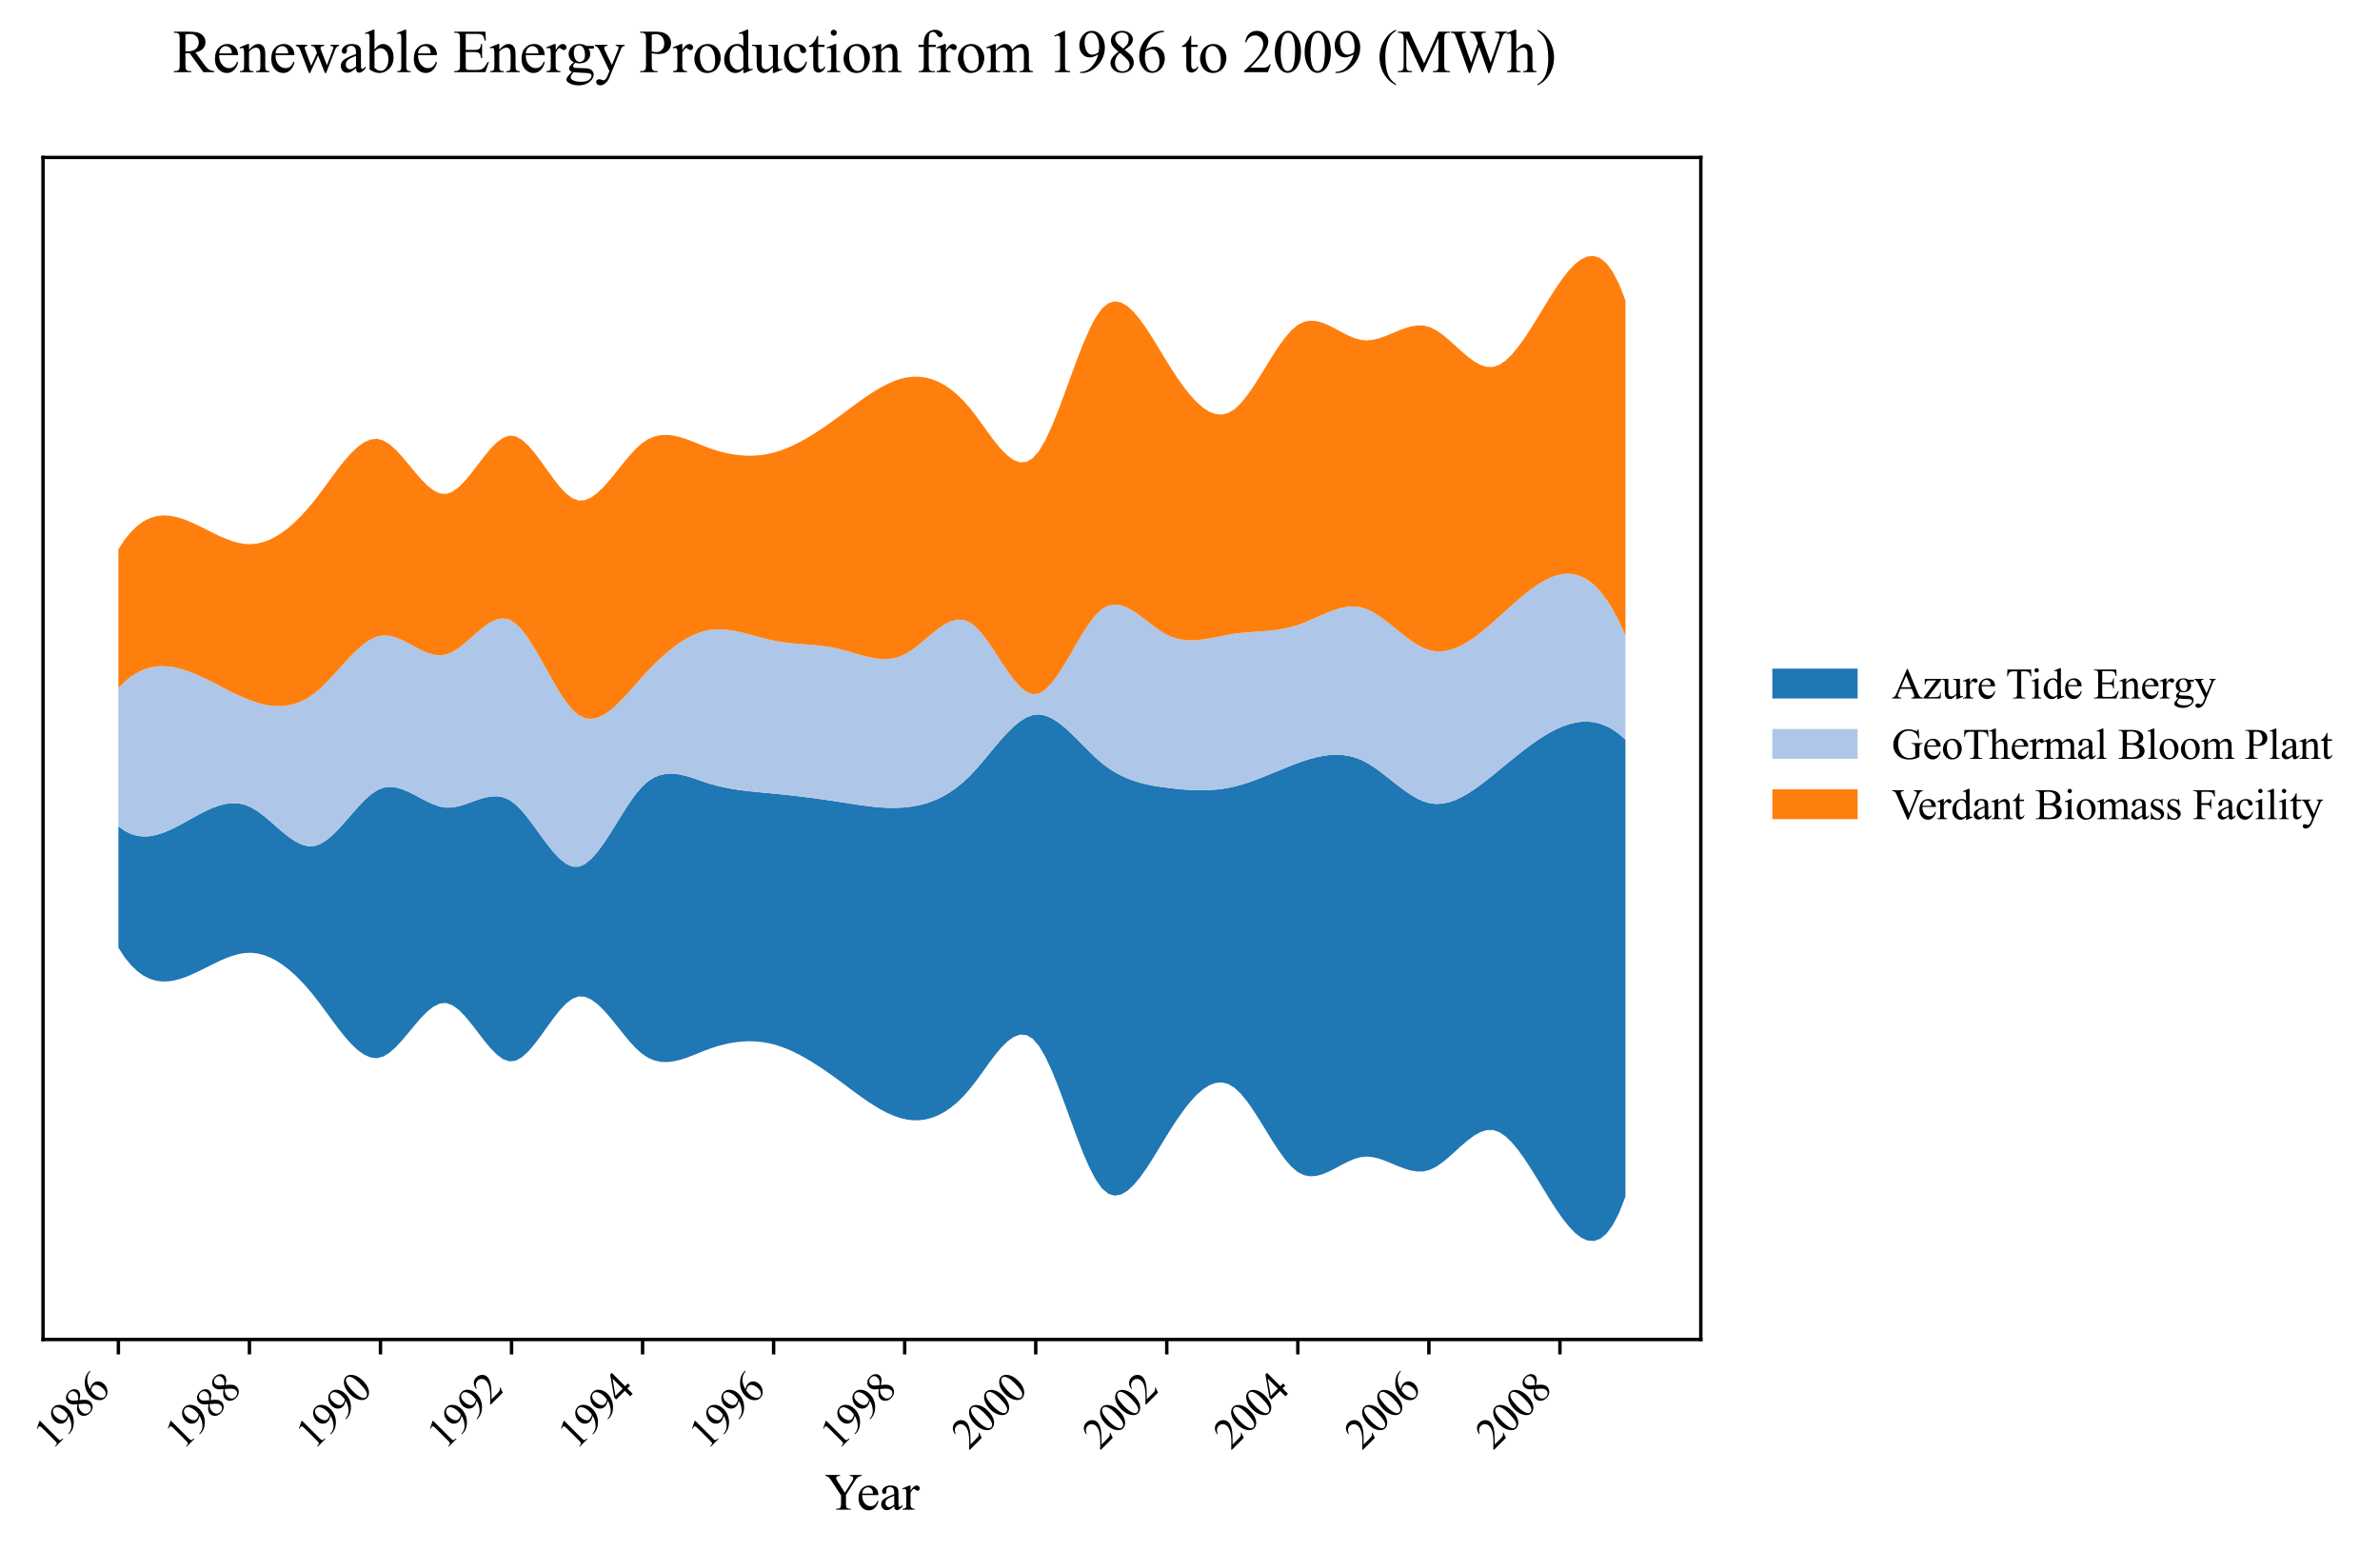 <?xml version="1.0" encoding="utf-8" standalone="no"?>
<!DOCTYPE svg PUBLIC "-//W3C//DTD SVG 1.1//EN"
  "http://www.w3.org/Graphics/SVG/1.1/DTD/svg11.dtd">
<svg xmlns:xlink="http://www.w3.org/1999/xlink" width="558.184pt" height="363.785pt" viewBox="0 0 558.184 363.785" xmlns="http://www.w3.org/2000/svg" version="1.1">
 <defs>
  <style type="text/css">*{stroke-linejoin: round; stroke-linecap: butt}</style>
 </defs>
 <g id="figure_1">
  <g id="patch_1">
   <path d="M 0 363.785 
L 558.184 363.785 
L 558.184 0 
L 0 0 
z
" style="fill: #ffffff"/>
  </g>
  <g id="axes_1">
   <g id="patch_2">
    <path d="M 10.092 314.121 
L 398.892 314.121 
L 398.892 36.921 
L 10.092 36.921 
z
" style="fill: #ffffff"/>
   </g>
   <g id="FillBetweenPolyCollection_1">
    <path d="M 27.765 193.755 
L 27.765 222.26 
L 29.244 224.501 
L 30.722 226.317 
L 32.201 227.741 
L 33.68 228.806 
L 35.159 229.543 
L 36.638 229.985 
L 38.117 230.166 
L 39.596 230.117 
L 41.075 229.871 
L 42.554 229.461 
L 44.032 228.92 
L 45.511 228.279 
L 46.99 227.571 
L 48.469 226.83 
L 49.948 226.087 
L 51.427 225.376 
L 52.906 224.728 
L 54.385 224.176 
L 55.864 223.754 
L 57.342 223.492 
L 58.821 223.425 
L 60.3 223.573 
L 61.779 223.931 
L 63.258 224.493 
L 64.737 225.251 
L 66.216 226.198 
L 67.695 227.326 
L 69.174 228.628 
L 70.652 230.098 
L 72.131 231.727 
L 73.61 233.509 
L 75.089 235.429 
L 76.568 237.436 
L 78.047 239.458 
L 79.526 241.425 
L 81.005 243.268 
L 82.484 244.915 
L 83.962 246.297 
L 85.441 247.343 
L 86.92 247.983 
L 88.399 248.147 
L 89.878 247.767 
L 91.357 246.86 
L 92.836 245.545 
L 94.315 243.946 
L 95.794 242.187 
L 97.272 240.391 
L 98.751 238.682 
L 100.23 237.185 
L 101.709 236.024 
L 103.188 235.322 
L 104.667 235.203 
L 106.146 235.742 
L 107.625 236.837 
L 109.104 238.349 
L 110.582 240.139 
L 112.061 242.067 
L 113.54 243.993 
L 115.019 245.777 
L 116.498 247.282 
L 117.977 248.366 
L 119.456 248.891 
L 120.935 248.729 
L 122.414 247.912 
L 123.892 246.574 
L 125.371 244.854 
L 126.85 242.888 
L 128.329 240.816 
L 129.808 238.774 
L 131.287 236.9 
L 132.766 235.331 
L 134.245 234.206 
L 135.724 233.661 
L 137.202 233.755 
L 138.681 234.402 
L 140.16 235.498 
L 141.639 236.94 
L 143.118 238.624 
L 144.597 240.446 
L 146.076 242.305 
L 147.555 244.096 
L 149.034 245.716 
L 150.512 247.062 
L 151.991 248.046 
L 153.47 248.678 
L 154.949 249.002 
L 156.428 249.061 
L 157.907 248.901 
L 159.386 248.566 
L 160.865 248.101 
L 162.344 247.548 
L 163.822 246.954 
L 165.301 246.361 
L 166.78 245.815 
L 168.259 245.339 
L 169.738 244.938 
L 171.217 244.617 
L 172.696 244.38 
L 174.175 244.23 
L 175.654 244.172 
L 177.132 244.21 
L 178.611 244.347 
L 180.09 244.587 
L 181.569 244.935 
L 183.048 245.393 
L 184.527 245.952 
L 186.006 246.604 
L 187.485 247.342 
L 188.964 248.156 
L 190.442 249.038 
L 191.921 249.979 
L 193.4 250.97 
L 194.879 252.004 
L 196.358 253.072 
L 197.837 254.164 
L 199.316 255.266 
L 200.795 256.358 
L 202.274 257.423 
L 203.752 258.442 
L 205.231 259.395 
L 206.71 260.264 
L 208.189 261.031 
L 209.668 261.677 
L 211.147 262.182 
L 212.626 262.53 
L 214.105 262.704 
L 215.584 262.699 
L 217.062 262.508 
L 218.541 262.124 
L 220.02 261.541 
L 221.499 260.753 
L 222.978 259.753 
L 224.457 258.535 
L 225.936 257.093 
L 227.415 255.42 
L 228.894 253.525 
L 230.372 251.493 
L 231.851 249.435 
L 233.33 247.461 
L 234.809 245.682 
L 236.288 244.209 
L 237.767 243.152 
L 239.246 242.621 
L 240.725 242.728 
L 242.204 243.582 
L 243.682 245.287 
L 245.161 247.808 
L 246.64 250.976 
L 248.119 254.616 
L 249.598 258.555 
L 251.077 262.618 
L 252.556 266.632 
L 254.035 270.423 
L 255.514 273.817 
L 256.992 276.64 
L 258.471 278.718 
L 259.95 279.942 
L 261.429 280.377 
L 262.908 280.119 
L 264.387 279.264 
L 265.866 277.905 
L 267.345 276.14 
L 268.824 274.063 
L 270.303 271.769 
L 271.781 269.354 
L 273.26 266.912 
L 274.739 264.537 
L 276.218 262.288 
L 277.697 260.211 
L 279.176 258.349 
L 280.655 256.747 
L 282.134 255.45 
L 283.613 254.502 
L 285.091 253.946 
L 286.57 253.828 
L 288.049 254.192 
L 289.528 255.081 
L 291.007 256.481 
L 292.486 258.292 
L 293.965 260.409 
L 295.444 262.724 
L 296.923 265.131 
L 298.401 267.523 
L 299.88 269.794 
L 301.359 271.838 
L 302.838 273.548 
L 304.317 274.817 
L 305.796 275.567 
L 307.275 275.846 
L 308.754 275.74 
L 310.233 275.333 
L 311.711 274.711 
L 313.19 273.959 
L 314.669 273.16 
L 316.148 272.402 
L 317.627 271.768 
L 319.106 271.344 
L 320.585 271.209 
L 322.064 271.364 
L 323.543 271.741 
L 325.021 272.269 
L 326.5 272.879 
L 327.979 273.501 
L 329.458 274.063 
L 330.937 274.497 
L 332.416 274.731 
L 333.895 274.697 
L 335.374 274.323 
L 336.853 273.584 
L 338.331 272.555 
L 339.81 271.33 
L 341.289 270 
L 342.768 268.657 
L 344.247 267.395 
L 345.726 266.304 
L 347.205 265.478 
L 348.684 265.008 
L 350.163 264.986 
L 351.641 265.492 
L 353.12 266.499 
L 354.599 267.932 
L 356.078 269.716 
L 357.557 271.775 
L 359.036 274.035 
L 360.515 276.418 
L 361.994 278.851 
L 363.473 281.257 
L 364.951 283.562 
L 366.43 285.688 
L 367.909 287.562 
L 369.388 289.108 
L 370.867 290.25 
L 372.346 290.913 
L 373.825 291.021 
L 375.304 290.499 
L 376.783 289.272 
L 378.261 287.263 
L 379.74 284.399 
L 381.219 280.602 
L 381.219 173.452 
L 381.219 173.452 
L 379.74 172.143 
L 378.261 171.094 
L 376.783 170.291 
L 375.304 169.72 
L 373.825 169.365 
L 372.346 169.214 
L 370.867 169.253 
L 369.388 169.466 
L 367.909 169.84 
L 366.43 170.362 
L 364.951 171.016 
L 363.473 171.789 
L 361.994 172.666 
L 360.515 173.635 
L 359.036 174.679 
L 357.557 175.786 
L 356.078 176.941 
L 354.599 178.131 
L 353.12 179.34 
L 351.641 180.556 
L 350.163 181.763 
L 348.684 182.945 
L 347.205 184.077 
L 345.726 185.135 
L 344.247 186.094 
L 342.768 186.929 
L 341.289 187.615 
L 339.81 188.126 
L 338.331 188.439 
L 336.853 188.528 
L 335.374 188.369 
L 333.895 187.942 
L 332.416 187.276 
L 330.937 186.417 
L 329.458 185.411 
L 327.979 184.304 
L 326.5 183.142 
L 325.021 181.973 
L 323.543 180.841 
L 322.064 179.795 
L 320.585 178.878 
L 319.106 178.139 
L 317.627 177.593 
L 316.148 177.229 
L 314.669 177.03 
L 313.19 176.981 
L 311.711 177.066 
L 310.233 177.269 
L 308.754 177.575 
L 307.275 177.968 
L 305.796 178.434 
L 304.317 178.955 
L 302.838 179.517 
L 301.359 180.108 
L 299.88 180.716 
L 298.401 181.329 
L 296.923 181.936 
L 295.444 182.523 
L 293.965 183.08 
L 292.486 183.595 
L 291.007 184.055 
L 289.528 184.45 
L 288.049 184.767 
L 286.57 185.006 
L 285.091 185.173 
L 283.613 185.274 
L 282.134 185.316 
L 280.655 185.305 
L 279.176 185.247 
L 277.697 185.148 
L 276.218 185.014 
L 274.739 184.852 
L 273.26 184.668 
L 271.781 184.46 
L 270.303 184.215 
L 268.824 183.916 
L 267.345 183.548 
L 265.866 183.094 
L 264.387 182.54 
L 262.908 181.868 
L 261.429 181.064 
L 259.95 180.11 
L 258.471 178.992 
L 256.992 177.702 
L 255.514 176.282 
L 254.035 174.793 
L 252.556 173.296 
L 251.077 171.851 
L 249.598 170.518 
L 248.119 169.36 
L 246.64 168.436 
L 245.161 167.806 
L 243.682 167.533 
L 242.204 167.674 
L 240.725 168.231 
L 239.246 169.145 
L 237.767 170.356 
L 236.288 171.802 
L 234.809 173.422 
L 233.33 175.156 
L 231.851 176.941 
L 230.372 178.716 
L 228.894 180.421 
L 227.415 181.994 
L 225.936 183.39 
L 224.457 184.609 
L 222.978 185.663 
L 221.499 186.562 
L 220.02 187.316 
L 218.541 187.938 
L 217.062 188.436 
L 215.584 188.822 
L 214.105 189.106 
L 212.626 189.299 
L 211.147 189.412 
L 209.668 189.453 
L 208.189 189.431 
L 206.71 189.354 
L 205.231 189.231 
L 203.752 189.068 
L 202.274 188.876 
L 200.795 188.661 
L 199.316 188.433 
L 197.837 188.199 
L 196.358 187.967 
L 194.879 187.744 
L 193.4 187.528 
L 191.921 187.322 
L 190.442 187.123 
L 188.964 186.933 
L 187.485 186.752 
L 186.006 186.579 
L 184.527 186.415 
L 183.048 186.26 
L 181.569 186.113 
L 180.09 185.974 
L 178.611 185.837 
L 177.132 185.693 
L 175.654 185.536 
L 174.175 185.358 
L 172.696 185.151 
L 171.217 184.907 
L 169.738 184.619 
L 168.259 184.279 
L 166.78 183.879 
L 165.301 183.413 
L 163.822 182.903 
L 162.344 182.399 
L 160.865 181.95 
L 159.386 181.606 
L 157.907 181.418 
L 156.428 181.435 
L 154.949 181.708 
L 153.47 182.286 
L 151.991 183.22 
L 150.512 184.56 
L 149.034 186.317 
L 147.555 188.396 
L 146.076 190.687 
L 144.597 193.077 
L 143.118 195.455 
L 141.639 197.709 
L 140.16 199.726 
L 138.681 201.395 
L 137.202 202.605 
L 135.724 203.243 
L 134.245 203.213 
L 132.766 202.557 
L 131.287 201.39 
L 129.808 199.828 
L 128.329 197.987 
L 126.85 195.983 
L 125.371 193.932 
L 123.892 191.95 
L 122.414 190.154 
L 120.935 188.658 
L 119.456 187.577 
L 117.977 186.953 
L 116.498 186.716 
L 115.019 186.789 
L 113.54 187.092 
L 112.061 187.548 
L 110.582 188.079 
L 109.104 188.606 
L 107.625 189.052 
L 106.146 189.339 
L 104.667 189.388 
L 103.188 189.143 
L 101.709 188.65 
L 100.23 187.983 
L 98.751 187.218 
L 97.272 186.428 
L 95.794 185.689 
L 94.315 185.073 
L 92.836 184.658 
L 91.357 184.515 
L 89.878 184.721 
L 88.399 185.344 
L 86.92 186.368 
L 85.441 187.702 
L 83.962 189.254 
L 82.484 190.93 
L 81.005 192.638 
L 79.526 194.286 
L 78.047 195.78 
L 76.568 197.029 
L 75.089 197.94 
L 73.61 198.419 
L 72.131 198.421 
L 70.652 198.009 
L 69.174 197.261 
L 67.695 196.256 
L 66.216 195.075 
L 64.737 193.796 
L 63.258 192.498 
L 61.779 191.26 
L 60.3 190.162 
L 58.821 189.283 
L 57.342 188.693 
L 55.864 188.393 
L 54.385 188.348 
L 52.906 188.527 
L 51.427 188.897 
L 49.948 189.423 
L 48.469 190.074 
L 46.99 190.816 
L 45.511 191.617 
L 44.032 192.443 
L 42.554 193.261 
L 41.075 194.038 
L 39.596 194.742 
L 38.117 195.339 
L 36.638 195.796 
L 35.159 196.081 
L 33.68 196.159 
L 32.201 195.999 
L 30.722 195.567 
L 29.244 194.83 
L 27.765 193.755 
z
" clip-path="url(#p65ecc39a92)" style="fill: #1f77b4"/>
   </g>
   <g id="FillBetweenPolyCollection_2">
    <path d="M 27.765 161.336 
L 27.765 193.755 
L 29.244 194.83 
L 30.722 195.567 
L 32.201 195.999 
L 33.68 196.159 
L 35.159 196.081 
L 36.638 195.796 
L 38.117 195.339 
L 39.596 194.742 
L 41.075 194.038 
L 42.554 193.261 
L 44.032 192.443 
L 45.511 191.617 
L 46.99 190.816 
L 48.469 190.074 
L 49.948 189.423 
L 51.427 188.897 
L 52.906 188.527 
L 54.385 188.348 
L 55.864 188.393 
L 57.342 188.693 
L 58.821 189.283 
L 60.3 190.162 
L 61.779 191.26 
L 63.258 192.498 
L 64.737 193.796 
L 66.216 195.075 
L 67.695 196.256 
L 69.174 197.261 
L 70.652 198.009 
L 72.131 198.421 
L 73.61 198.419 
L 75.089 197.94 
L 76.568 197.029 
L 78.047 195.78 
L 79.526 194.286 
L 81.005 192.638 
L 82.484 190.93 
L 83.962 189.254 
L 85.441 187.702 
L 86.92 186.368 
L 88.399 185.344 
L 89.878 184.721 
L 91.357 184.515 
L 92.836 184.658 
L 94.315 185.073 
L 95.794 185.689 
L 97.272 186.428 
L 98.751 187.218 
L 100.23 187.983 
L 101.709 188.65 
L 103.188 189.143 
L 104.667 189.388 
L 106.146 189.339 
L 107.625 189.052 
L 109.104 188.606 
L 110.582 188.079 
L 112.061 187.548 
L 113.54 187.092 
L 115.019 186.789 
L 116.498 186.716 
L 117.977 186.953 
L 119.456 187.577 
L 120.935 188.658 
L 122.414 190.154 
L 123.892 191.95 
L 125.371 193.932 
L 126.85 195.983 
L 128.329 197.987 
L 129.808 199.828 
L 131.287 201.39 
L 132.766 202.557 
L 134.245 203.213 
L 135.724 203.243 
L 137.202 202.605 
L 138.681 201.395 
L 140.16 199.726 
L 141.639 197.709 
L 143.118 195.455 
L 144.597 193.077 
L 146.076 190.687 
L 147.555 188.396 
L 149.034 186.317 
L 150.512 184.56 
L 151.991 183.22 
L 153.47 182.286 
L 154.949 181.708 
L 156.428 181.435 
L 157.907 181.418 
L 159.386 181.606 
L 160.865 181.95 
L 162.344 182.399 
L 163.822 182.903 
L 165.301 183.413 
L 166.78 183.879 
L 168.259 184.279 
L 169.738 184.619 
L 171.217 184.907 
L 172.696 185.151 
L 174.175 185.358 
L 175.654 185.536 
L 177.132 185.693 
L 178.611 185.837 
L 180.09 185.974 
L 181.569 186.113 
L 183.048 186.26 
L 184.527 186.415 
L 186.006 186.579 
L 187.485 186.752 
L 188.964 186.933 
L 190.442 187.123 
L 191.921 187.322 
L 193.4 187.528 
L 194.879 187.744 
L 196.358 187.967 
L 197.837 188.199 
L 199.316 188.433 
L 200.795 188.661 
L 202.274 188.876 
L 203.752 189.068 
L 205.231 189.231 
L 206.71 189.354 
L 208.189 189.431 
L 209.668 189.453 
L 211.147 189.412 
L 212.626 189.299 
L 214.105 189.106 
L 215.584 188.822 
L 217.062 188.436 
L 218.541 187.938 
L 220.02 187.316 
L 221.499 186.562 
L 222.978 185.663 
L 224.457 184.609 
L 225.936 183.39 
L 227.415 181.994 
L 228.894 180.421 
L 230.372 178.716 
L 231.851 176.941 
L 233.33 175.156 
L 234.809 173.422 
L 236.288 171.802 
L 237.767 170.356 
L 239.246 169.145 
L 240.725 168.231 
L 242.204 167.674 
L 243.682 167.533 
L 245.161 167.806 
L 246.64 168.436 
L 248.119 169.36 
L 249.598 170.518 
L 251.077 171.851 
L 252.556 173.296 
L 254.035 174.793 
L 255.514 176.282 
L 256.992 177.702 
L 258.471 178.992 
L 259.95 180.11 
L 261.429 181.064 
L 262.908 181.868 
L 264.387 182.54 
L 265.866 183.094 
L 267.345 183.548 
L 268.824 183.916 
L 270.303 184.215 
L 271.781 184.46 
L 273.26 184.668 
L 274.739 184.852 
L 276.218 185.014 
L 277.697 185.148 
L 279.176 185.247 
L 280.655 185.305 
L 282.134 185.316 
L 283.613 185.274 
L 285.091 185.173 
L 286.57 185.006 
L 288.049 184.767 
L 289.528 184.45 
L 291.007 184.055 
L 292.486 183.595 
L 293.965 183.08 
L 295.444 182.523 
L 296.923 181.936 
L 298.401 181.329 
L 299.88 180.716 
L 301.359 180.108 
L 302.838 179.517 
L 304.317 178.955 
L 305.796 178.434 
L 307.275 177.968 
L 308.754 177.575 
L 310.233 177.269 
L 311.711 177.066 
L 313.19 176.981 
L 314.669 177.03 
L 316.148 177.229 
L 317.627 177.593 
L 319.106 178.139 
L 320.585 178.878 
L 322.064 179.795 
L 323.543 180.841 
L 325.021 181.973 
L 326.5 183.142 
L 327.979 184.304 
L 329.458 185.411 
L 330.937 186.417 
L 332.416 187.276 
L 333.895 187.942 
L 335.374 188.369 
L 336.853 188.528 
L 338.331 188.439 
L 339.81 188.126 
L 341.289 187.615 
L 342.768 186.929 
L 344.247 186.094 
L 345.726 185.135 
L 347.205 184.077 
L 348.684 182.945 
L 350.163 181.763 
L 351.641 180.556 
L 353.12 179.34 
L 354.599 178.131 
L 356.078 176.941 
L 357.557 175.786 
L 359.036 174.679 
L 360.515 173.635 
L 361.994 172.666 
L 363.473 171.789 
L 364.951 171.016 
L 366.43 170.362 
L 367.909 169.84 
L 369.388 169.466 
L 370.867 169.253 
L 372.346 169.214 
L 373.825 169.365 
L 375.304 169.72 
L 376.783 170.291 
L 378.261 171.094 
L 379.74 172.143 
L 381.219 173.452 
L 381.219 149.041 
L 381.219 149.041 
L 379.74 145.748 
L 378.261 142.937 
L 376.783 140.581 
L 375.304 138.654 
L 373.825 137.13 
L 372.346 135.982 
L 370.867 135.183 
L 369.388 134.708 
L 367.909 134.529 
L 366.43 134.621 
L 364.951 134.957 
L 363.473 135.51 
L 361.994 136.254 
L 360.515 137.163 
L 359.036 138.209 
L 357.557 139.367 
L 356.078 140.611 
L 354.599 141.913 
L 353.12 143.248 
L 351.641 144.588 
L 350.163 145.908 
L 348.684 147.181 
L 347.205 148.384 
L 345.726 149.491 
L 344.247 150.477 
L 342.768 151.32 
L 341.289 151.993 
L 339.81 152.473 
L 338.331 152.735 
L 336.853 152.755 
L 335.374 152.508 
L 333.895 151.977 
L 332.416 151.198 
L 330.937 150.228 
L 329.458 149.122 
L 327.979 147.939 
L 326.5 146.736 
L 325.021 145.568 
L 323.543 144.493 
L 322.064 143.569 
L 320.585 142.851 
L 319.106 142.396 
L 317.627 142.216 
L 316.148 142.276 
L 314.669 142.535 
L 313.19 142.954 
L 311.711 143.492 
L 310.233 144.111 
L 308.754 144.77 
L 307.275 145.429 
L 305.796 146.05 
L 304.317 146.591 
L 302.838 147.025 
L 301.359 147.361 
L 299.88 147.616 
L 298.401 147.808 
L 296.923 147.954 
L 295.444 148.072 
L 293.965 148.179 
L 292.486 148.294 
L 291.007 148.433 
L 289.528 148.615 
L 288.049 148.854 
L 286.57 149.139 
L 285.091 149.439 
L 283.613 149.722 
L 282.134 149.957 
L 280.655 150.114 
L 279.176 150.162 
L 277.697 150.068 
L 276.218 149.803 
L 274.739 149.335 
L 273.26 148.633 
L 271.781 147.704 
L 270.303 146.625 
L 268.824 145.481 
L 267.345 144.358 
L 265.866 143.34 
L 264.387 142.513 
L 262.908 141.961 
L 261.429 141.77 
L 259.95 142.024 
L 258.471 142.81 
L 256.992 144.186 
L 255.514 146.068 
L 254.035 148.317 
L 252.556 150.793 
L 251.077 153.357 
L 249.598 155.87 
L 248.119 158.191 
L 246.64 160.183 
L 245.161 161.706 
L 243.682 162.62 
L 242.204 162.792 
L 240.725 162.216 
L 239.246 161.023 
L 237.767 159.353 
L 236.288 157.344 
L 234.809 155.134 
L 233.33 152.861 
L 231.851 150.664 
L 230.372 148.681 
L 228.894 147.05 
L 227.415 145.91 
L 225.936 145.351 
L 224.457 145.313 
L 222.978 145.708 
L 221.499 146.449 
L 220.02 147.447 
L 218.541 148.615 
L 217.062 149.864 
L 215.584 151.106 
L 214.105 152.254 
L 212.626 153.22 
L 211.147 153.922 
L 209.668 154.353 
L 208.189 154.549 
L 206.71 154.546 
L 205.231 154.382 
L 203.752 154.093 
L 202.274 153.715 
L 200.795 153.286 
L 199.316 152.843 
L 197.837 152.42 
L 196.358 152.057 
L 194.879 151.769 
L 193.4 151.546 
L 191.921 151.372 
L 190.442 151.231 
L 188.964 151.109 
L 187.485 150.991 
L 186.006 150.861 
L 184.527 150.704 
L 183.048 150.505 
L 181.569 150.248 
L 180.09 149.924 
L 178.611 149.549 
L 177.132 149.148 
L 175.654 148.745 
L 174.175 148.365 
L 172.696 148.032 
L 171.217 147.773 
L 169.738 147.61 
L 168.259 147.57 
L 166.78 147.676 
L 165.301 147.954 
L 163.822 148.409 
L 162.344 149.032 
L 160.865 149.813 
L 159.386 150.742 
L 157.907 151.81 
L 156.428 153.005 
L 154.949 154.318 
L 153.47 155.739 
L 151.991 157.258 
L 150.512 158.865 
L 149.034 160.536 
L 147.555 162.211 
L 146.076 163.822 
L 144.597 165.302 
L 143.118 166.586 
L 141.639 167.605 
L 140.16 168.294 
L 138.681 168.584 
L 137.202 168.41 
L 135.724 167.704 
L 134.245 166.412 
L 132.766 164.597 
L 131.287 162.383 
L 129.808 159.895 
L 128.329 157.257 
L 126.85 154.595 
L 125.371 152.034 
L 123.892 149.697 
L 122.414 147.711 
L 120.935 146.2 
L 119.456 145.286 
L 117.977 145.005 
L 116.498 145.259 
L 115.019 145.938 
L 113.54 146.935 
L 112.061 148.14 
L 110.582 149.444 
L 109.104 150.74 
L 107.625 151.919 
L 106.146 152.871 
L 104.667 153.488 
L 103.188 153.689 
L 101.709 153.522 
L 100.23 153.071 
L 98.751 152.419 
L 97.272 151.65 
L 95.794 150.849 
L 94.315 150.097 
L 92.836 149.481 
L 91.357 149.083 
L 89.878 148.987 
L 88.399 149.272 
L 86.92 149.941 
L 85.441 150.932 
L 83.962 152.179 
L 82.484 153.62 
L 81.005 155.188 
L 79.526 156.819 
L 78.047 158.45 
L 76.568 160.016 
L 75.089 161.451 
L 73.61 162.692 
L 72.131 163.696 
L 70.652 164.47 
L 69.174 165.031 
L 67.695 165.393 
L 66.216 165.573 
L 64.737 165.586 
L 63.258 165.446 
L 61.779 165.171 
L 60.3 164.776 
L 58.821 164.276 
L 57.342 163.686 
L 55.864 163.025 
L 54.385 162.311 
L 52.906 161.562 
L 51.427 160.797 
L 49.948 160.034 
L 48.469 159.291 
L 46.99 158.587 
L 45.511 157.94 
L 44.032 157.369 
L 42.554 156.892 
L 41.075 156.527 
L 39.596 156.293 
L 38.117 156.208 
L 36.638 156.291 
L 35.159 156.56 
L 33.68 157.033 
L 32.201 157.728 
L 30.722 158.665 
L 29.244 159.862 
L 27.765 161.336 
z
" clip-path="url(#p65ecc39a92)" style="fill: #aec7e8"/>
   </g>
   <g id="FillBetweenPolyCollection_3">
    <path d="M 27.765 128.783 
L 27.765 161.336 
L 29.244 159.862 
L 30.722 158.665 
L 32.201 157.728 
L 33.68 157.033 
L 35.159 156.56 
L 36.638 156.291 
L 38.117 156.208 
L 39.596 156.293 
L 41.075 156.527 
L 42.554 156.892 
L 44.032 157.369 
L 45.511 157.94 
L 46.99 158.587 
L 48.469 159.291 
L 49.948 160.034 
L 51.427 160.797 
L 52.906 161.562 
L 54.385 162.311 
L 55.864 163.025 
L 57.342 163.686 
L 58.821 164.276 
L 60.3 164.776 
L 61.779 165.171 
L 63.258 165.446 
L 64.737 165.586 
L 66.216 165.573 
L 67.695 165.393 
L 69.174 165.031 
L 70.652 164.47 
L 72.131 163.696 
L 73.61 162.692 
L 75.089 161.451 
L 76.568 160.016 
L 78.047 158.45 
L 79.526 156.819 
L 81.005 155.188 
L 82.484 153.62 
L 83.962 152.179 
L 85.441 150.932 
L 86.92 149.941 
L 88.399 149.272 
L 89.878 148.987 
L 91.357 149.083 
L 92.836 149.481 
L 94.315 150.097 
L 95.794 150.849 
L 97.272 151.65 
L 98.751 152.419 
L 100.23 153.071 
L 101.709 153.522 
L 103.188 153.689 
L 104.667 153.488 
L 106.146 152.871 
L 107.625 151.919 
L 109.104 150.74 
L 110.582 149.444 
L 112.061 148.14 
L 113.54 146.935 
L 115.019 145.938 
L 116.498 145.259 
L 117.977 145.005 
L 119.456 145.286 
L 120.935 146.2 
L 122.414 147.711 
L 123.892 149.697 
L 125.371 152.034 
L 126.85 154.595 
L 128.329 157.257 
L 129.808 159.895 
L 131.287 162.383 
L 132.766 164.597 
L 134.245 166.412 
L 135.724 167.704 
L 137.202 168.41 
L 138.681 168.584 
L 140.16 168.294 
L 141.639 167.605 
L 143.118 166.586 
L 144.597 165.302 
L 146.076 163.822 
L 147.555 162.211 
L 149.034 160.536 
L 150.512 158.865 
L 151.991 157.258 
L 153.47 155.739 
L 154.949 154.318 
L 156.428 153.005 
L 157.907 151.81 
L 159.386 150.742 
L 160.865 149.813 
L 162.344 149.032 
L 163.822 148.409 
L 165.301 147.954 
L 166.78 147.676 
L 168.259 147.57 
L 169.738 147.61 
L 171.217 147.773 
L 172.696 148.032 
L 174.175 148.365 
L 175.654 148.745 
L 177.132 149.148 
L 178.611 149.549 
L 180.09 149.924 
L 181.569 150.248 
L 183.048 150.505 
L 184.527 150.704 
L 186.006 150.861 
L 187.485 150.991 
L 188.964 151.109 
L 190.442 151.231 
L 191.921 151.372 
L 193.4 151.546 
L 194.879 151.769 
L 196.358 152.057 
L 197.837 152.42 
L 199.316 152.843 
L 200.795 153.286 
L 202.274 153.715 
L 203.752 154.093 
L 205.231 154.382 
L 206.71 154.546 
L 208.189 154.549 
L 209.668 154.353 
L 211.147 153.922 
L 212.626 153.22 
L 214.105 152.254 
L 215.584 151.106 
L 217.062 149.864 
L 218.541 148.615 
L 220.02 147.447 
L 221.499 146.449 
L 222.978 145.708 
L 224.457 145.313 
L 225.936 145.351 
L 227.415 145.91 
L 228.894 147.05 
L 230.372 148.681 
L 231.851 150.664 
L 233.33 152.861 
L 234.809 155.134 
L 236.288 157.344 
L 237.767 159.353 
L 239.246 161.023 
L 240.725 162.216 
L 242.204 162.792 
L 243.682 162.62 
L 245.161 161.706 
L 246.64 160.183 
L 248.119 158.191 
L 249.598 155.87 
L 251.077 153.357 
L 252.556 150.793 
L 254.035 148.317 
L 255.514 146.068 
L 256.992 144.186 
L 258.471 142.81 
L 259.95 142.024 
L 261.429 141.77 
L 262.908 141.961 
L 264.387 142.513 
L 265.866 143.34 
L 267.345 144.358 
L 268.824 145.481 
L 270.303 146.625 
L 271.781 147.704 
L 273.26 148.633 
L 274.739 149.335 
L 276.218 149.803 
L 277.697 150.068 
L 279.176 150.162 
L 280.655 150.114 
L 282.134 149.957 
L 283.613 149.722 
L 285.091 149.439 
L 286.57 149.139 
L 288.049 148.854 
L 289.528 148.615 
L 291.007 148.433 
L 292.486 148.294 
L 293.965 148.179 
L 295.444 148.072 
L 296.923 147.954 
L 298.401 147.808 
L 299.88 147.616 
L 301.359 147.361 
L 302.838 147.025 
L 304.317 146.591 
L 305.796 146.05 
L 307.275 145.429 
L 308.754 144.77 
L 310.233 144.111 
L 311.711 143.492 
L 313.19 142.954 
L 314.669 142.535 
L 316.148 142.276 
L 317.627 142.216 
L 319.106 142.396 
L 320.585 142.851 
L 322.064 143.569 
L 323.543 144.493 
L 325.021 145.568 
L 326.5 146.736 
L 327.979 147.939 
L 329.458 149.122 
L 330.937 150.228 
L 332.416 151.198 
L 333.895 151.977 
L 335.374 152.508 
L 336.853 152.755 
L 338.331 152.735 
L 339.81 152.473 
L 341.289 151.993 
L 342.768 151.32 
L 344.247 150.477 
L 345.726 149.491 
L 347.205 148.384 
L 348.684 147.181 
L 350.163 145.908 
L 351.641 144.588 
L 353.12 143.248 
L 354.599 141.913 
L 356.078 140.611 
L 357.557 139.367 
L 359.036 138.209 
L 360.515 137.163 
L 361.994 136.254 
L 363.473 135.51 
L 364.951 134.957 
L 366.43 134.621 
L 367.909 134.529 
L 369.388 134.708 
L 370.867 135.183 
L 372.346 135.982 
L 373.825 137.13 
L 375.304 138.654 
L 376.783 140.581 
L 378.261 142.937 
L 379.74 145.748 
L 381.219 149.041 
L 381.219 70.441 
L 381.219 70.441 
L 379.74 66.644 
L 378.261 63.779 
L 376.783 61.771 
L 375.304 60.543 
L 373.825 60.021 
L 372.346 60.129 
L 370.867 60.792 
L 369.388 61.934 
L 367.909 63.48 
L 366.43 65.354 
L 364.951 67.481 
L 363.473 69.785 
L 361.994 72.191 
L 360.515 74.624 
L 359.036 77.008 
L 357.557 79.267 
L 356.078 81.326 
L 354.599 83.11 
L 353.12 84.544 
L 351.641 85.551 
L 350.163 86.056 
L 348.684 86.035 
L 347.205 85.565 
L 345.726 84.738 
L 344.247 83.648 
L 342.768 82.385 
L 341.289 81.043 
L 339.81 79.713 
L 338.331 78.487 
L 336.853 77.459 
L 335.374 76.719 
L 333.895 76.346 
L 332.416 76.311 
L 330.937 76.546 
L 329.458 76.979 
L 327.979 77.542 
L 326.5 78.163 
L 325.021 78.773 
L 323.543 79.302 
L 322.064 79.678 
L 320.585 79.834 
L 319.106 79.699 
L 317.627 79.275 
L 316.148 78.641 
L 314.669 77.882 
L 313.19 77.084 
L 311.711 76.331 
L 310.233 75.709 
L 308.754 75.303 
L 307.275 75.197 
L 305.796 75.476 
L 304.317 76.226 
L 302.838 77.495 
L 301.359 79.204 
L 299.88 81.248 
L 298.401 83.52 
L 296.923 85.912 
L 295.444 88.319 
L 293.965 90.634 
L 292.486 92.75 
L 291.007 94.562 
L 289.528 95.962 
L 288.049 96.851 
L 286.57 97.215 
L 285.091 97.097 
L 283.613 96.541 
L 282.134 95.592 
L 280.655 94.295 
L 279.176 92.693 
L 277.697 90.832 
L 276.218 88.754 
L 274.739 86.506 
L 273.26 84.13 
L 271.781 81.689 
L 270.303 79.274 
L 268.824 76.98 
L 267.345 74.902 
L 265.866 73.137 
L 264.387 71.779 
L 262.908 70.923 
L 261.429 70.666 
L 259.95 71.101 
L 258.471 72.325 
L 256.992 74.403 
L 255.514 77.226 
L 254.035 80.62 
L 252.556 84.411 
L 251.077 88.425 
L 249.598 92.488 
L 248.119 96.427 
L 246.64 100.067 
L 245.161 103.234 
L 243.682 105.755 
L 242.204 107.461 
L 240.725 108.315 
L 239.246 108.421 
L 237.767 107.891 
L 236.288 106.833 
L 234.809 105.36 
L 233.33 103.581 
L 231.851 101.608 
L 230.372 99.549 
L 228.894 97.517 
L 227.415 95.622 
L 225.936 93.949 
L 224.457 92.507 
L 222.978 91.289 
L 221.499 90.289 
L 220.02 89.501 
L 218.541 88.918 
L 217.062 88.535 
L 215.584 88.343 
L 214.105 88.338 
L 212.626 88.513 
L 211.147 88.86 
L 209.668 89.366 
L 208.189 90.012 
L 206.71 90.778 
L 205.231 91.648 
L 203.752 92.601 
L 202.274 93.619 
L 200.795 94.684 
L 199.316 95.777 
L 197.837 96.878 
L 196.358 97.971 
L 194.879 99.038 
L 193.4 100.072 
L 191.921 101.064 
L 190.442 102.005 
L 188.964 102.887 
L 187.485 103.701 
L 186.006 104.438 
L 184.527 105.091 
L 183.048 105.65 
L 181.569 106.107 
L 180.09 106.455 
L 178.611 106.696 
L 177.132 106.833 
L 175.654 106.87 
L 174.175 106.812 
L 172.696 106.662 
L 171.217 106.425 
L 169.738 106.104 
L 168.259 105.704 
L 166.78 105.228 
L 165.301 104.681 
L 163.822 104.089 
L 162.344 103.494 
L 160.865 102.942 
L 159.386 102.476 
L 157.907 102.141 
L 156.428 101.981 
L 154.949 102.041 
L 153.47 102.365 
L 151.991 102.996 
L 150.512 103.981 
L 149.034 105.326 
L 147.555 106.946 
L 146.076 108.737 
L 144.597 110.596 
L 143.118 112.419 
L 141.639 114.103 
L 140.16 115.544 
L 138.681 116.64 
L 137.202 117.287 
L 135.724 117.381 
L 134.245 116.836 
L 132.766 115.711 
L 131.287 114.143 
L 129.808 112.269 
L 128.329 110.227 
L 126.85 108.154 
L 125.371 106.189 
L 123.892 104.469 
L 122.414 103.131 
L 120.935 102.313 
L 119.456 102.152 
L 117.977 102.676 
L 116.498 103.761 
L 115.019 105.265 
L 113.54 107.05 
L 112.061 108.976 
L 110.582 110.904 
L 109.104 112.693 
L 107.625 114.205 
L 106.146 115.301 
L 104.667 115.839 
L 103.188 115.721 
L 101.709 115.019 
L 100.23 113.857 
L 98.751 112.36 
L 97.272 110.652 
L 95.794 108.856 
L 94.315 107.096 
L 92.836 105.497 
L 91.357 104.182 
L 89.878 103.276 
L 88.399 102.896 
L 86.92 103.06 
L 85.441 103.7 
L 83.962 104.746 
L 82.484 106.127 
L 81.005 107.775 
L 79.526 109.617 
L 78.047 111.585 
L 76.568 113.607 
L 75.089 115.613 
L 73.61 117.534 
L 72.131 119.315 
L 70.652 120.945 
L 69.174 122.414 
L 67.695 123.717 
L 66.216 124.845 
L 64.737 125.792 
L 63.258 126.549 
L 61.779 127.111 
L 60.3 127.47 
L 58.821 127.617 
L 57.342 127.55 
L 55.864 127.289 
L 54.385 126.866 
L 52.906 126.315 
L 51.427 125.667 
L 49.948 124.955 
L 48.469 124.213 
L 46.99 123.471 
L 45.511 122.764 
L 44.032 122.123 
L 42.554 121.581 
L 41.075 121.171 
L 39.596 120.925 
L 38.117 120.877 
L 36.638 121.057 
L 35.159 121.5 
L 33.68 122.237 
L 32.201 123.301 
L 30.722 124.725 
L 29.244 126.542 
L 27.765 128.783 
z
" clip-path="url(#p65ecc39a92)" style="fill: #ff7f0e"/>
   </g>
   <g id="matplotlib.axis_1">
    <g id="xtick_1">
     <g id="line2d_1">
      <defs>
       <path id="m3a04446fd5" d="M 0 0 
L 0 3.5 
" style="stroke: #000000; stroke-width: 0.8"/>
      </defs>
      <g>
       <use xlink:href="#m3a04446fd5" x="27.765" y="314.121" style="stroke: #000000; stroke-width: 0.8"/>
      </g>
     </g>
     <g id="text_1">
      <!-- 1986 -->
      <g transform="translate(12.11 340.173) rotate(-45) scale(0.1 -0.1)">
       <defs>
        <path id="TimesNewRomanPSMT-31" d="M 750 3822 
L 1781 4325 
L 1884 4325 
L 1884 747 
Q 1884 391 1914 303 
Q 1944 216 2037 169 
Q 2131 122 2419 116 
L 2419 0 
L 825 0 
L 825 116 
Q 1125 122 1212 167 
Q 1300 213 1334 289 
Q 1369 366 1369 747 
L 1369 3034 
Q 1369 3497 1338 3628 
Q 1316 3728 1258 3775 
Q 1200 3822 1119 3822 
Q 1003 3822 797 3725 
L 750 3822 
z
" transform="scale(0.016)"/>
        <path id="TimesNewRomanPSMT-39" d="M 338 -88 
L 338 28 
Q 744 34 1094 217 
Q 1444 400 1770 856 
Q 2097 1313 2225 1859 
Q 1734 1544 1338 1544 
Q 891 1544 572 1889 
Q 253 2234 253 2806 
Q 253 3363 572 3797 
Q 956 4325 1575 4325 
Q 2097 4325 2469 3894 
Q 2925 3359 2925 2575 
Q 2925 1869 2578 1258 
Q 2231 647 1613 244 
Q 1109 -88 516 -88 
L 338 -88 
z
M 2275 2091 
Q 2331 2497 2331 2741 
Q 2331 3044 2228 3395 
Q 2125 3747 1936 3934 
Q 1747 4122 1506 4122 
Q 1228 4122 1018 3872 
Q 809 3622 809 3128 
Q 809 2469 1088 2097 
Q 1291 1828 1588 1828 
Q 1731 1828 1928 1897 
Q 2125 1966 2275 2091 
z
" transform="scale(0.016)"/>
        <path id="TimesNewRomanPSMT-38" d="M 1228 2134 
Q 725 2547 579 2797 
Q 434 3047 434 3316 
Q 434 3728 753 4026 
Q 1072 4325 1600 4325 
Q 2113 4325 2425 4047 
Q 2738 3769 2738 3413 
Q 2738 3175 2569 2928 
Q 2400 2681 1866 2347 
Q 2416 1922 2594 1678 
Q 2831 1359 2831 1006 
Q 2831 559 2490 242 
Q 2150 -75 1597 -75 
Q 994 -75 656 303 
Q 388 606 388 966 
Q 388 1247 577 1523 
Q 766 1800 1228 2134 
z
M 1719 2469 
Q 2094 2806 2194 3001 
Q 2294 3197 2294 3444 
Q 2294 3772 2109 3958 
Q 1925 4144 1606 4144 
Q 1288 4144 1088 3959 
Q 888 3775 888 3528 
Q 888 3366 970 3203 
Q 1053 3041 1206 2894 
L 1719 2469 
z
M 1375 2016 
Q 1116 1797 991 1539 
Q 866 1281 866 981 
Q 866 578 1086 336 
Q 1306 94 1647 94 
Q 1984 94 2187 284 
Q 2391 475 2391 747 
Q 2391 972 2272 1150 
Q 2050 1481 1375 2016 
z
" transform="scale(0.016)"/>
        <path id="TimesNewRomanPSMT-36" d="M 2869 4325 
L 2869 4209 
Q 2456 4169 2195 4045 
Q 1934 3922 1679 3669 
Q 1425 3416 1258 3105 
Q 1091 2794 978 2366 
Q 1428 2675 1881 2675 
Q 2316 2675 2634 2325 
Q 2953 1975 2953 1425 
Q 2953 894 2631 456 
Q 2244 -75 1606 -75 
Q 1172 -75 869 213 
Q 275 772 275 1663 
Q 275 2231 503 2743 
Q 731 3256 1154 3653 
Q 1578 4050 1965 4187 
Q 2353 4325 2688 4325 
L 2869 4325 
z
M 925 2138 
Q 869 1716 869 1456 
Q 869 1156 980 804 
Q 1091 453 1309 247 
Q 1469 100 1697 100 
Q 1969 100 2183 356 
Q 2397 613 2397 1088 
Q 2397 1622 2184 2012 
Q 1972 2403 1581 2403 
Q 1463 2403 1327 2353 
Q 1191 2303 925 2138 
z
" transform="scale(0.016)"/>
       </defs>
       <use xlink:href="#TimesNewRomanPSMT-31"/>
       <use xlink:href="#TimesNewRomanPSMT-39" transform="translate(50 0)"/>
       <use xlink:href="#TimesNewRomanPSMT-38" transform="translate(100 0)"/>
       <use xlink:href="#TimesNewRomanPSMT-36" transform="translate(150 0)"/>
      </g>
     </g>
    </g>
    <g id="xtick_2">
     <g id="line2d_2">
      <g>
       <use xlink:href="#m3a04446fd5" x="58.5" y="314.121" style="stroke: #000000; stroke-width: 0.8"/>
      </g>
     </g>
     <g id="text_2">
      <!-- 1988 -->
      <g transform="translate(42.845 340.173) rotate(-45) scale(0.1 -0.1)">
       <use xlink:href="#TimesNewRomanPSMT-31"/>
       <use xlink:href="#TimesNewRomanPSMT-39" transform="translate(50 0)"/>
       <use xlink:href="#TimesNewRomanPSMT-38" transform="translate(100 0)"/>
       <use xlink:href="#TimesNewRomanPSMT-38" transform="translate(150 0)"/>
      </g>
     </g>
    </g>
    <g id="xtick_3">
     <g id="line2d_3">
      <g>
       <use xlink:href="#m3a04446fd5" x="89.235" y="314.121" style="stroke: #000000; stroke-width: 0.8"/>
      </g>
     </g>
     <g id="text_3">
      <!-- 1990 -->
      <g transform="translate(73.58 340.173) rotate(-45) scale(0.1 -0.1)">
       <defs>
        <path id="TimesNewRomanPSMT-30" d="M 231 2094 
Q 231 2819 450 3342 
Q 669 3866 1031 4122 
Q 1313 4325 1613 4325 
Q 2100 4325 2488 3828 
Q 2972 3213 2972 2159 
Q 2972 1422 2759 906 
Q 2547 391 2217 158 
Q 1888 -75 1581 -75 
Q 975 -75 572 641 
Q 231 1244 231 2094 
z
M 844 2016 
Q 844 1141 1059 588 
Q 1238 122 1591 122 
Q 1759 122 1940 273 
Q 2122 425 2216 781 
Q 2359 1319 2359 2297 
Q 2359 3022 2209 3506 
Q 2097 3866 1919 4016 
Q 1791 4119 1609 4119 
Q 1397 4119 1231 3928 
Q 1006 3669 925 3112 
Q 844 2556 844 2016 
z
" transform="scale(0.016)"/>
       </defs>
       <use xlink:href="#TimesNewRomanPSMT-31"/>
       <use xlink:href="#TimesNewRomanPSMT-39" transform="translate(50 0)"/>
       <use xlink:href="#TimesNewRomanPSMT-39" transform="translate(100 0)"/>
       <use xlink:href="#TimesNewRomanPSMT-30" transform="translate(150 0)"/>
      </g>
     </g>
    </g>
    <g id="xtick_4">
     <g id="line2d_4">
      <g>
       <use xlink:href="#m3a04446fd5" x="119.97" y="314.121" style="stroke: #000000; stroke-width: 0.8"/>
      </g>
     </g>
     <g id="text_4">
      <!-- 1992 -->
      <g transform="translate(104.316 340.173) rotate(-45) scale(0.1 -0.1)">
       <defs>
        <path id="TimesNewRomanPSMT-32" d="M 2934 816 
L 2638 0 
L 138 0 
L 138 116 
Q 1241 1122 1691 1759 
Q 2141 2397 2141 2925 
Q 2141 3328 1894 3587 
Q 1647 3847 1303 3847 
Q 991 3847 742 3664 
Q 494 3481 375 3128 
L 259 3128 
Q 338 3706 661 4015 
Q 984 4325 1469 4325 
Q 1984 4325 2329 3994 
Q 2675 3663 2675 3213 
Q 2675 2891 2525 2569 
Q 2294 2063 1775 1497 
Q 997 647 803 472 
L 1909 472 
Q 2247 472 2383 497 
Q 2519 522 2628 598 
Q 2738 675 2819 816 
L 2934 816 
z
" transform="scale(0.016)"/>
       </defs>
       <use xlink:href="#TimesNewRomanPSMT-31"/>
       <use xlink:href="#TimesNewRomanPSMT-39" transform="translate(50 0)"/>
       <use xlink:href="#TimesNewRomanPSMT-39" transform="translate(100 0)"/>
       <use xlink:href="#TimesNewRomanPSMT-32" transform="translate(150 0)"/>
      </g>
     </g>
    </g>
    <g id="xtick_5">
     <g id="line2d_5">
      <g>
       <use xlink:href="#m3a04446fd5" x="150.705" y="314.121" style="stroke: #000000; stroke-width: 0.8"/>
      </g>
     </g>
     <g id="text_5">
      <!-- 1994 -->
      <g transform="translate(135.051 340.173) rotate(-45) scale(0.1 -0.1)">
       <defs>
        <path id="TimesNewRomanPSMT-34" d="M 2978 1563 
L 2978 1119 
L 2409 1119 
L 2409 0 
L 1894 0 
L 1894 1119 
L 100 1119 
L 100 1519 
L 2066 4325 
L 2409 4325 
L 2409 1563 
L 2978 1563 
z
M 1894 1563 
L 1894 3666 
L 406 1563 
L 1894 1563 
z
" transform="scale(0.016)"/>
       </defs>
       <use xlink:href="#TimesNewRomanPSMT-31"/>
       <use xlink:href="#TimesNewRomanPSMT-39" transform="translate(50 0)"/>
       <use xlink:href="#TimesNewRomanPSMT-39" transform="translate(100 0)"/>
       <use xlink:href="#TimesNewRomanPSMT-34" transform="translate(150 0)"/>
      </g>
     </g>
    </g>
    <g id="xtick_6">
     <g id="line2d_6">
      <g>
       <use xlink:href="#m3a04446fd5" x="181.441" y="314.121" style="stroke: #000000; stroke-width: 0.8"/>
      </g>
     </g>
     <g id="text_6">
      <!-- 1996 -->
      <g transform="translate(165.786 340.173) rotate(-45) scale(0.1 -0.1)">
       <use xlink:href="#TimesNewRomanPSMT-31"/>
       <use xlink:href="#TimesNewRomanPSMT-39" transform="translate(50 0)"/>
       <use xlink:href="#TimesNewRomanPSMT-39" transform="translate(100 0)"/>
       <use xlink:href="#TimesNewRomanPSMT-36" transform="translate(150 0)"/>
      </g>
     </g>
    </g>
    <g id="xtick_7">
     <g id="line2d_7">
      <g>
       <use xlink:href="#m3a04446fd5" x="212.176" y="314.121" style="stroke: #000000; stroke-width: 0.8"/>
      </g>
     </g>
     <g id="text_7">
      <!-- 1998 -->
      <g transform="translate(196.521 340.173) rotate(-45) scale(0.1 -0.1)">
       <use xlink:href="#TimesNewRomanPSMT-31"/>
       <use xlink:href="#TimesNewRomanPSMT-39" transform="translate(50 0)"/>
       <use xlink:href="#TimesNewRomanPSMT-39" transform="translate(100 0)"/>
       <use xlink:href="#TimesNewRomanPSMT-38" transform="translate(150 0)"/>
      </g>
     </g>
    </g>
    <g id="xtick_8">
     <g id="line2d_8">
      <g>
       <use xlink:href="#m3a04446fd5" x="242.911" y="314.121" style="stroke: #000000; stroke-width: 0.8"/>
      </g>
     </g>
     <g id="text_8">
      <!-- 2000 -->
      <g transform="translate(227.256 340.173) rotate(-45) scale(0.1 -0.1)">
       <use xlink:href="#TimesNewRomanPSMT-32"/>
       <use xlink:href="#TimesNewRomanPSMT-30" transform="translate(50 0)"/>
       <use xlink:href="#TimesNewRomanPSMT-30" transform="translate(100 0)"/>
       <use xlink:href="#TimesNewRomanPSMT-30" transform="translate(150 0)"/>
      </g>
     </g>
    </g>
    <g id="xtick_9">
     <g id="line2d_9">
      <g>
       <use xlink:href="#m3a04446fd5" x="273.646" y="314.121" style="stroke: #000000; stroke-width: 0.8"/>
      </g>
     </g>
     <g id="text_9">
      <!-- 2002 -->
      <g transform="translate(257.991 340.173) rotate(-45) scale(0.1 -0.1)">
       <use xlink:href="#TimesNewRomanPSMT-32"/>
       <use xlink:href="#TimesNewRomanPSMT-30" transform="translate(50 0)"/>
       <use xlink:href="#TimesNewRomanPSMT-30" transform="translate(100 0)"/>
       <use xlink:href="#TimesNewRomanPSMT-32" transform="translate(150 0)"/>
      </g>
     </g>
    </g>
    <g id="xtick_10">
     <g id="line2d_10">
      <g>
       <use xlink:href="#m3a04446fd5" x="304.381" y="314.121" style="stroke: #000000; stroke-width: 0.8"/>
      </g>
     </g>
     <g id="text_10">
      <!-- 2004 -->
      <g transform="translate(288.727 340.173) rotate(-45) scale(0.1 -0.1)">
       <use xlink:href="#TimesNewRomanPSMT-32"/>
       <use xlink:href="#TimesNewRomanPSMT-30" transform="translate(50 0)"/>
       <use xlink:href="#TimesNewRomanPSMT-30" transform="translate(100 0)"/>
       <use xlink:href="#TimesNewRomanPSMT-34" transform="translate(150 0)"/>
      </g>
     </g>
    </g>
    <g id="xtick_11">
     <g id="line2d_11">
      <g>
       <use xlink:href="#m3a04446fd5" x="335.116" y="314.121" style="stroke: #000000; stroke-width: 0.8"/>
      </g>
     </g>
     <g id="text_11">
      <!-- 2006 -->
      <g transform="translate(319.462 340.173) rotate(-45) scale(0.1 -0.1)">
       <use xlink:href="#TimesNewRomanPSMT-32"/>
       <use xlink:href="#TimesNewRomanPSMT-30" transform="translate(50 0)"/>
       <use xlink:href="#TimesNewRomanPSMT-30" transform="translate(100 0)"/>
       <use xlink:href="#TimesNewRomanPSMT-36" transform="translate(150 0)"/>
      </g>
     </g>
    </g>
    <g id="xtick_12">
     <g id="line2d_12">
      <g>
       <use xlink:href="#m3a04446fd5" x="365.852" y="314.121" style="stroke: #000000; stroke-width: 0.8"/>
      </g>
     </g>
     <g id="text_12">
      <!-- 2008 -->
      <g transform="translate(350.197 340.173) rotate(-45) scale(0.1 -0.1)">
       <use xlink:href="#TimesNewRomanPSMT-32"/>
       <use xlink:href="#TimesNewRomanPSMT-30" transform="translate(50 0)"/>
       <use xlink:href="#TimesNewRomanPSMT-30" transform="translate(100 0)"/>
       <use xlink:href="#TimesNewRomanPSMT-38" transform="translate(150 0)"/>
      </g>
     </g>
    </g>
    <g id="text_13">
     <!-- Year -->
     <g transform="translate(193.434 354.018) scale(0.12 -0.12)">
      <defs>
       <path id="TimesNewRomanPSMT-59" d="M 3050 4238 
L 4528 4238 
L 4528 4122 
L 4447 4122 
Q 4366 4122 4209 4050 
Q 4053 3978 3925 3843 
Q 3797 3709 3609 3406 
L 2588 1797 
L 2588 734 
Q 2588 344 2675 247 
Q 2794 116 3050 116 
L 3188 116 
L 3188 0 
L 1388 0 
L 1388 116 
L 1538 116 
Q 1806 116 1919 278 
Q 1988 378 1988 734 
L 1988 1738 
L 825 3513 
Q 619 3825 545 3903 
Q 472 3981 241 4091 
Q 178 4122 59 4122 
L 59 4238 
L 1872 4238 
L 1872 4122 
L 1778 4122 
Q 1631 4122 1507 4053 
Q 1384 3984 1384 3847 
Q 1384 3734 1575 3441 
L 2459 2075 
L 3291 3381 
Q 3478 3675 3478 3819 
Q 3478 3906 3433 3975 
Q 3388 4044 3303 4083 
Q 3219 4122 3050 4122 
L 3050 4238 
z
" transform="scale(0.016)"/>
       <path id="TimesNewRomanPSMT-65" d="M 681 1784 
Q 678 1147 991 784 
Q 1303 422 1725 422 
Q 2006 422 2214 576 
Q 2422 731 2563 1106 
L 2659 1044 
Q 2594 616 2278 264 
Q 1963 -88 1488 -88 
Q 972 -88 605 314 
Q 238 716 238 1394 
Q 238 2128 614 2539 
Q 991 2950 1559 2950 
Q 2041 2950 2350 2633 
Q 2659 2316 2659 1784 
L 681 1784 
z
M 681 1966 
L 2006 1966 
Q 1991 2241 1941 2353 
Q 1863 2528 1708 2628 
Q 1553 2728 1384 2728 
Q 1125 2728 920 2526 
Q 716 2325 681 1966 
z
" transform="scale(0.016)"/>
       <path id="TimesNewRomanPSMT-61" d="M 1822 413 
Q 1381 72 1269 19 
Q 1100 -59 909 -59 
Q 613 -59 420 144 
Q 228 347 228 678 
Q 228 888 322 1041 
Q 450 1253 767 1440 
Q 1084 1628 1822 1897 
L 1822 2009 
Q 1822 2438 1686 2597 
Q 1550 2756 1291 2756 
Q 1094 2756 978 2650 
Q 859 2544 859 2406 
L 866 2225 
Q 866 2081 792 2003 
Q 719 1925 600 1925 
Q 484 1925 411 2006 
Q 338 2088 338 2228 
Q 338 2497 613 2722 
Q 888 2947 1384 2947 
Q 1766 2947 2009 2819 
Q 2194 2722 2281 2516 
Q 2338 2381 2338 1966 
L 2338 994 
Q 2338 584 2353 492 
Q 2369 400 2405 369 
Q 2441 338 2488 338 
Q 2538 338 2575 359 
Q 2641 400 2828 588 
L 2828 413 
Q 2478 -56 2159 -56 
Q 2006 -56 1915 50 
Q 1825 156 1822 413 
z
M 1822 616 
L 1822 1706 
Q 1350 1519 1213 1441 
Q 966 1303 859 1153 
Q 753 1003 753 825 
Q 753 600 887 451 
Q 1022 303 1197 303 
Q 1434 303 1822 616 
z
" transform="scale(0.016)"/>
       <path id="TimesNewRomanPSMT-72" d="M 1038 2947 
L 1038 2303 
Q 1397 2947 1775 2947 
Q 1947 2947 2059 2842 
Q 2172 2738 2172 2600 
Q 2172 2478 2090 2393 
Q 2009 2309 1897 2309 
Q 1788 2309 1652 2417 
Q 1516 2525 1450 2525 
Q 1394 2525 1328 2463 
Q 1188 2334 1038 2041 
L 1038 669 
Q 1038 431 1097 309 
Q 1138 225 1241 169 
Q 1344 113 1538 113 
L 1538 0 
L 72 0 
L 72 113 
Q 291 113 397 181 
Q 475 231 506 341 
Q 522 394 522 644 
L 522 1753 
Q 522 2253 501 2348 
Q 481 2444 426 2487 
Q 372 2531 291 2531 
Q 194 2531 72 2484 
L 41 2597 
L 906 2947 
L 1038 2947 
z
" transform="scale(0.016)"/>
      </defs>
      <use xlink:href="#TimesNewRomanPSMT-59"/>
      <use xlink:href="#TimesNewRomanPSMT-65" transform="translate(62.217 0)"/>
      <use xlink:href="#TimesNewRomanPSMT-61" transform="translate(106.602 0)"/>
      <use xlink:href="#TimesNewRomanPSMT-72" transform="translate(150.986 0)"/>
     </g>
    </g>
   </g>
   <g id="patch_3">
    <path d="M 10.092 314.121 
L 10.092 36.921 
" style="fill: none; stroke: #000000; stroke-width: 0.8; stroke-linejoin: miter; stroke-linecap: square"/>
   </g>
   <g id="patch_4">
    <path d="M 398.892 314.121 
L 398.892 36.921 
" style="fill: none; stroke: #000000; stroke-width: 0.8; stroke-linejoin: miter; stroke-linecap: square"/>
   </g>
   <g id="patch_5">
    <path d="M 10.092 314.121 
L 398.892 314.121 
" style="fill: none; stroke: #000000; stroke-width: 0.8; stroke-linejoin: miter; stroke-linecap: square"/>
   </g>
   <g id="patch_6">
    <path d="M 10.092 36.921 
L 398.892 36.921 
" style="fill: none; stroke: #000000; stroke-width: 0.8; stroke-linejoin: miter; stroke-linecap: square"/>
   </g>
   <g id="text_14">
    <!-- Renewable Energy Production from 1986 to 2009 (MWh)  -->
    <g transform="translate(40.538 16.921) scale(0.14 -0.14)">
     <defs>
      <path id="TimesNewRomanPSMT-52" d="M 4325 0 
L 3194 0 
L 1759 1981 
Q 1600 1975 1500 1975 
Q 1459 1975 1412 1976 
Q 1366 1978 1316 1981 
L 1316 750 
Q 1316 350 1403 253 
Q 1522 116 1759 116 
L 1925 116 
L 1925 0 
L 109 0 
L 109 116 
L 269 116 
Q 538 116 653 291 
Q 719 388 719 750 
L 719 3488 
Q 719 3888 631 3984 
Q 509 4122 269 4122 
L 109 4122 
L 109 4238 
L 1653 4238 
Q 2328 4238 2648 4139 
Q 2969 4041 3192 3777 
Q 3416 3513 3416 3147 
Q 3416 2756 3161 2468 
Q 2906 2181 2372 2063 
L 3247 847 
Q 3547 428 3762 290 
Q 3978 153 4325 116 
L 4325 0 
z
M 1316 2178 
Q 1375 2178 1419 2176 
Q 1463 2175 1491 2175 
Q 2097 2175 2405 2437 
Q 2713 2700 2713 3106 
Q 2713 3503 2464 3751 
Q 2216 4000 1806 4000 
Q 1625 4000 1316 3941 
L 1316 2178 
z
" transform="scale(0.016)"/>
      <path id="TimesNewRomanPSMT-6e" d="M 1034 2341 
Q 1538 2947 1994 2947 
Q 2228 2947 2397 2830 
Q 2566 2713 2666 2444 
Q 2734 2256 2734 1869 
L 2734 647 
Q 2734 375 2778 278 
Q 2813 200 2889 156 
Q 2966 113 3172 113 
L 3172 0 
L 1756 0 
L 1756 113 
L 1816 113 
Q 2016 113 2095 173 
Q 2175 234 2206 353 
Q 2219 400 2219 647 
L 2219 1819 
Q 2219 2209 2117 2386 
Q 2016 2563 1775 2563 
Q 1403 2563 1034 2156 
L 1034 647 
Q 1034 356 1069 288 
Q 1113 197 1189 155 
Q 1266 113 1500 113 
L 1500 0 
L 84 0 
L 84 113 
L 147 113 
Q 366 113 442 223 
Q 519 334 519 647 
L 519 1709 
Q 519 2225 495 2337 
Q 472 2450 423 2490 
Q 375 2531 294 2531 
Q 206 2531 84 2484 
L 38 2597 
L 900 2947 
L 1034 2947 
L 1034 2341 
z
" transform="scale(0.016)"/>
      <path id="TimesNewRomanPSMT-77" d="M 41 2863 
L 1241 2863 
L 1241 2747 
Q 1075 2734 1023 2687 
Q 972 2641 972 2553 
Q 972 2456 1025 2319 
L 1638 672 
L 2253 2013 
L 2091 2434 
Q 2016 2622 1894 2694 
Q 1825 2738 1638 2747 
L 1638 2863 
L 3000 2863 
L 3000 2747 
Q 2775 2738 2681 2666 
Q 2619 2616 2619 2506 
Q 2619 2444 2644 2378 
L 3294 734 
L 3897 2319 
Q 3959 2488 3959 2588 
Q 3959 2647 3898 2694 
Q 3838 2741 3659 2747 
L 3659 2863 
L 4563 2863 
L 4563 2747 
Q 4291 2706 4163 2378 
L 3206 -88 
L 3078 -88 
L 2363 1741 
L 1528 -88 
L 1413 -88 
L 494 2319 
Q 403 2547 315 2626 
Q 228 2706 41 2747 
L 41 2863 
z
" transform="scale(0.016)"/>
      <path id="TimesNewRomanPSMT-62" d="M 984 2369 
Q 1400 2947 1881 2947 
Q 2322 2947 2650 2570 
Q 2978 2194 2978 1541 
Q 2978 778 2472 313 
Q 2038 -88 1503 -88 
Q 1253 -88 995 3 
Q 738 94 469 275 
L 469 3241 
Q 469 3728 445 3840 
Q 422 3953 372 3993 
Q 322 4034 247 4034 
Q 159 4034 28 3984 
L -16 4094 
L 844 4444 
L 984 4444 
L 984 2369 
z
M 984 2169 
L 984 456 
Q 1144 300 1314 220 
Q 1484 141 1663 141 
Q 1947 141 2192 453 
Q 2438 766 2438 1363 
Q 2438 1913 2192 2208 
Q 1947 2503 1634 2503 
Q 1469 2503 1303 2419 
Q 1178 2356 984 2169 
z
" transform="scale(0.016)"/>
      <path id="TimesNewRomanPSMT-6c" d="M 1184 4444 
L 1184 647 
Q 1184 378 1223 290 
Q 1263 203 1344 158 
Q 1425 113 1647 113 
L 1647 0 
L 244 0 
L 244 113 
Q 441 113 512 153 
Q 584 194 625 287 
Q 666 381 666 647 
L 666 3247 
Q 666 3731 644 3842 
Q 622 3953 573 3993 
Q 525 4034 450 4034 
Q 369 4034 244 3984 
L 191 4094 
L 1044 4444 
L 1184 4444 
z
" transform="scale(0.016)"/>
      <path id="TimesNewRomanPSMT-20" transform="scale(0.016)"/>
      <path id="TimesNewRomanPSMT-45" d="M 1338 4006 
L 1338 2331 
L 2269 2331 
Q 2631 2331 2753 2441 
Q 2916 2584 2934 2947 
L 3050 2947 
L 3050 1472 
L 2934 1472 
Q 2891 1781 2847 1869 
Q 2791 1978 2662 2040 
Q 2534 2103 2269 2103 
L 1338 2103 
L 1338 706 
Q 1338 425 1363 364 
Q 1388 303 1450 267 
Q 1513 231 1688 231 
L 2406 231 
Q 2766 231 2928 281 
Q 3091 331 3241 478 
Q 3434 672 3638 1063 
L 3763 1063 
L 3397 0 
L 131 0 
L 131 116 
L 281 116 
Q 431 116 566 188 
Q 666 238 702 338 
Q 738 438 738 747 
L 738 3500 
Q 738 3903 656 3997 
Q 544 4122 281 4122 
L 131 4122 
L 131 4238 
L 3397 4238 
L 3444 3309 
L 3322 3309 
Q 3256 3644 3176 3769 
Q 3097 3894 2941 3959 
Q 2816 4006 2500 4006 
L 1338 4006 
z
" transform="scale(0.016)"/>
      <path id="TimesNewRomanPSMT-67" d="M 966 1044 
Q 703 1172 562 1401 
Q 422 1631 422 1909 
Q 422 2334 742 2640 
Q 1063 2947 1563 2947 
Q 1972 2947 2272 2747 
L 2878 2747 
Q 3013 2747 3034 2739 
Q 3056 2731 3066 2713 
Q 3084 2684 3084 2613 
Q 3084 2531 3069 2500 
Q 3059 2484 3036 2475 
Q 3013 2466 2878 2466 
L 2506 2466 
Q 2681 2241 2681 1891 
Q 2681 1491 2375 1206 
Q 2069 922 1553 922 
Q 1341 922 1119 984 
Q 981 866 932 777 
Q 884 688 884 625 
Q 884 572 936 522 
Q 988 472 1138 450 
Q 1225 438 1575 428 
Q 2219 413 2409 384 
Q 2700 344 2873 169 
Q 3047 -6 3047 -263 
Q 3047 -616 2716 -925 
Q 2228 -1381 1444 -1381 
Q 841 -1381 425 -1109 
Q 191 -953 191 -784 
Q 191 -709 225 -634 
Q 278 -519 444 -313 
Q 466 -284 763 25 
Q 600 122 533 198 
Q 466 275 466 372 
Q 466 481 555 628 
Q 644 775 966 1044 
z
M 1509 2797 
Q 1278 2797 1122 2612 
Q 966 2428 966 2047 
Q 966 1553 1178 1281 
Q 1341 1075 1591 1075 
Q 1828 1075 1981 1253 
Q 2134 1431 2134 1813 
Q 2134 2309 1919 2591 
Q 1759 2797 1509 2797 
z
M 934 0 
Q 788 -159 713 -296 
Q 638 -434 638 -550 
Q 638 -700 819 -813 
Q 1131 -1006 1722 -1006 
Q 2284 -1006 2551 -807 
Q 2819 -609 2819 -384 
Q 2819 -222 2659 -153 
Q 2497 -84 2016 -72 
Q 1313 -53 934 0 
z
" transform="scale(0.016)"/>
      <path id="TimesNewRomanPSMT-79" d="M 38 2863 
L 1372 2863 
L 1372 2747 
L 1306 2747 
Q 1166 2747 1095 2686 
Q 1025 2625 1025 2534 
Q 1025 2413 1128 2197 
L 1825 753 
L 2466 2334 
Q 2519 2463 2519 2588 
Q 2519 2644 2497 2672 
Q 2472 2706 2419 2726 
Q 2366 2747 2231 2747 
L 2231 2863 
L 3163 2863 
L 3163 2747 
Q 3047 2734 2984 2696 
Q 2922 2659 2847 2556 
Q 2819 2513 2741 2316 
L 1575 -541 
Q 1406 -956 1132 -1168 
Q 859 -1381 606 -1381 
Q 422 -1381 303 -1275 
Q 184 -1169 184 -1031 
Q 184 -900 270 -820 
Q 356 -741 506 -741 
Q 609 -741 788 -809 
Q 913 -856 944 -856 
Q 1038 -856 1148 -759 
Q 1259 -663 1372 -384 
L 1575 113 
L 547 2272 
Q 500 2369 397 2513 
Q 319 2622 269 2659 
Q 197 2709 38 2747 
L 38 2863 
z
" transform="scale(0.016)"/>
      <path id="TimesNewRomanPSMT-50" d="M 1313 1984 
L 1313 750 
Q 1313 350 1400 253 
Q 1519 116 1759 116 
L 1922 116 
L 1922 0 
L 106 0 
L 106 116 
L 266 116 
Q 534 116 650 291 
Q 713 388 713 750 
L 713 3488 
Q 713 3888 628 3984 
Q 506 4122 266 4122 
L 106 4122 
L 106 4238 
L 1659 4238 
Q 2228 4238 2556 4120 
Q 2884 4003 3109 3725 
Q 3334 3447 3334 3066 
Q 3334 2547 2992 2222 
Q 2650 1897 2025 1897 
Q 1872 1897 1694 1919 
Q 1516 1941 1313 1984 
z
M 1313 2163 
Q 1478 2131 1606 2115 
Q 1734 2100 1825 2100 
Q 2150 2100 2386 2351 
Q 2622 2603 2622 3003 
Q 2622 3278 2509 3514 
Q 2397 3750 2190 3867 
Q 1984 3984 1722 3984 
Q 1563 3984 1313 3925 
L 1313 2163 
z
" transform="scale(0.016)"/>
      <path id="TimesNewRomanPSMT-6f" d="M 1600 2947 
Q 2250 2947 2644 2453 
Q 2978 2031 2978 1484 
Q 2978 1100 2793 706 
Q 2609 313 2286 112 
Q 1963 -88 1566 -88 
Q 919 -88 538 428 
Q 216 863 216 1403 
Q 216 1797 411 2186 
Q 606 2575 925 2761 
Q 1244 2947 1600 2947 
z
M 1503 2744 
Q 1338 2744 1170 2645 
Q 1003 2547 900 2300 
Q 797 2053 797 1666 
Q 797 1041 1045 587 
Q 1294 134 1700 134 
Q 2003 134 2200 384 
Q 2397 634 2397 1244 
Q 2397 2006 2069 2444 
Q 1847 2744 1503 2744 
z
" transform="scale(0.016)"/>
      <path id="TimesNewRomanPSMT-64" d="M 2222 322 
Q 2013 103 1813 7 
Q 1613 -88 1381 -88 
Q 913 -88 563 304 
Q 213 697 213 1313 
Q 213 1928 600 2439 
Q 988 2950 1597 2950 
Q 1975 2950 2222 2709 
L 2222 3238 
Q 2222 3728 2198 3840 
Q 2175 3953 2125 3993 
Q 2075 4034 2000 4034 
Q 1919 4034 1784 3984 
L 1744 4094 
L 2597 4444 
L 2738 4444 
L 2738 1134 
Q 2738 631 2761 520 
Q 2784 409 2836 365 
Q 2888 322 2956 322 
Q 3041 322 3181 375 
L 3216 266 
L 2366 -88 
L 2222 -88 
L 2222 322 
z
M 2222 541 
L 2222 2016 
Q 2203 2228 2109 2403 
Q 2016 2578 1861 2667 
Q 1706 2756 1559 2756 
Q 1284 2756 1069 2509 
Q 784 2184 784 1559 
Q 784 928 1059 592 
Q 1334 256 1672 256 
Q 1956 256 2222 541 
z
" transform="scale(0.016)"/>
      <path id="TimesNewRomanPSMT-75" d="M 2709 2863 
L 2709 1128 
Q 2709 631 2732 520 
Q 2756 409 2807 365 
Q 2859 322 2928 322 
Q 3025 322 3147 375 
L 3191 266 
L 2334 -88 
L 2194 -88 
L 2194 519 
Q 1825 119 1631 15 
Q 1438 -88 1222 -88 
Q 981 -88 804 51 
Q 628 191 559 409 
Q 491 628 491 1028 
L 491 2306 
Q 491 2509 447 2587 
Q 403 2666 317 2708 
Q 231 2750 6 2747 
L 6 2863 
L 1009 2863 
L 1009 947 
Q 1009 547 1148 422 
Q 1288 297 1484 297 
Q 1619 297 1789 381 
Q 1959 466 2194 703 
L 2194 2325 
Q 2194 2569 2105 2655 
Q 2016 2741 1734 2747 
L 1734 2863 
L 2709 2863 
z
" transform="scale(0.016)"/>
      <path id="TimesNewRomanPSMT-63" d="M 2631 1088 
Q 2516 522 2178 217 
Q 1841 -88 1431 -88 
Q 944 -88 581 321 
Q 219 731 219 1428 
Q 219 2103 620 2525 
Q 1022 2947 1584 2947 
Q 2006 2947 2278 2723 
Q 2550 2500 2550 2259 
Q 2550 2141 2473 2067 
Q 2397 1994 2259 1994 
Q 2075 1994 1981 2113 
Q 1928 2178 1911 2362 
Q 1894 2547 1784 2644 
Q 1675 2738 1481 2738 
Q 1169 2738 978 2506 
Q 725 2200 725 1697 
Q 725 1184 976 792 
Q 1228 400 1656 400 
Q 1963 400 2206 609 
Q 2378 753 2541 1131 
L 2631 1088 
z
" transform="scale(0.016)"/>
      <path id="TimesNewRomanPSMT-74" d="M 1031 3803 
L 1031 2863 
L 1700 2863 
L 1700 2644 
L 1031 2644 
L 1031 788 
Q 1031 509 1111 412 
Q 1191 316 1316 316 
Q 1419 316 1516 380 
Q 1613 444 1666 569 
L 1788 569 
Q 1678 263 1478 108 
Q 1278 -47 1066 -47 
Q 922 -47 784 33 
Q 647 113 581 261 
Q 516 409 516 719 
L 516 2644 
L 63 2644 
L 63 2747 
Q 234 2816 414 2980 
Q 594 3144 734 3369 
Q 806 3488 934 3803 
L 1031 3803 
z
" transform="scale(0.016)"/>
      <path id="TimesNewRomanPSMT-69" d="M 928 4444 
Q 1059 4444 1151 4351 
Q 1244 4259 1244 4128 
Q 1244 3997 1151 3903 
Q 1059 3809 928 3809 
Q 797 3809 703 3903 
Q 609 3997 609 4128 
Q 609 4259 701 4351 
Q 794 4444 928 4444 
z
M 1188 2947 
L 1188 647 
Q 1188 378 1227 289 
Q 1266 200 1342 156 
Q 1419 113 1622 113 
L 1622 0 
L 231 0 
L 231 113 
Q 441 113 512 153 
Q 584 194 626 287 
Q 669 381 669 647 
L 669 1750 
Q 669 2216 641 2353 
Q 619 2453 572 2492 
Q 525 2531 444 2531 
Q 356 2531 231 2484 
L 188 2597 
L 1050 2947 
L 1188 2947 
z
" transform="scale(0.016)"/>
      <path id="TimesNewRomanPSMT-66" d="M 1319 2638 
L 1319 756 
Q 1319 356 1406 250 
Q 1522 113 1716 113 
L 1975 113 
L 1975 0 
L 266 0 
L 266 113 
L 394 113 
Q 519 113 622 175 
Q 725 238 764 344 
Q 803 450 803 756 
L 803 2638 
L 247 2638 
L 247 2863 
L 803 2863 
L 803 3050 
Q 803 3478 940 3775 
Q 1078 4072 1361 4255 
Q 1644 4438 1997 4438 
Q 2325 4438 2600 4225 
Q 2781 4084 2781 3909 
Q 2781 3816 2700 3733 
Q 2619 3650 2525 3650 
Q 2453 3650 2373 3701 
Q 2294 3753 2178 3923 
Q 2063 4094 1966 4153 
Q 1869 4213 1750 4213 
Q 1606 4213 1506 4136 
Q 1406 4059 1362 3898 
Q 1319 3738 1319 3069 
L 1319 2863 
L 2056 2863 
L 2056 2638 
L 1319 2638 
z
" transform="scale(0.016)"/>
      <path id="TimesNewRomanPSMT-6d" d="M 1050 2338 
Q 1363 2650 1419 2697 
Q 1559 2816 1721 2881 
Q 1884 2947 2044 2947 
Q 2313 2947 2506 2790 
Q 2700 2634 2766 2338 
Q 3088 2713 3309 2830 
Q 3531 2947 3766 2947 
Q 3994 2947 4170 2830 
Q 4347 2713 4450 2447 
Q 4519 2266 4519 1878 
L 4519 647 
Q 4519 378 4559 278 
Q 4591 209 4675 161 
Q 4759 113 4950 113 
L 4950 0 
L 3538 0 
L 3538 113 
L 3597 113 
Q 3781 113 3884 184 
Q 3956 234 3988 344 
Q 4000 397 4000 647 
L 4000 1878 
Q 4000 2228 3916 2372 
Q 3794 2572 3525 2572 
Q 3359 2572 3192 2489 
Q 3025 2406 2788 2181 
L 2781 2147 
L 2788 2013 
L 2788 647 
Q 2788 353 2820 281 
Q 2853 209 2943 161 
Q 3034 113 3253 113 
L 3253 0 
L 1806 0 
L 1806 113 
Q 2044 113 2133 169 
Q 2222 225 2256 338 
Q 2272 391 2272 647 
L 2272 1878 
Q 2272 2228 2169 2381 
Q 2031 2581 1784 2581 
Q 1616 2581 1450 2491 
Q 1191 2353 1050 2181 
L 1050 647 
Q 1050 366 1089 281 
Q 1128 197 1204 155 
Q 1281 113 1516 113 
L 1516 0 
L 100 0 
L 100 113 
Q 297 113 375 155 
Q 453 197 493 289 
Q 534 381 534 647 
L 534 1741 
Q 534 2213 506 2350 
Q 484 2453 437 2492 
Q 391 2531 309 2531 
Q 222 2531 100 2484 
L 53 2597 
L 916 2947 
L 1050 2947 
L 1050 2338 
z
" transform="scale(0.016)"/>
      <path id="TimesNewRomanPSMT-28" d="M 1988 -1253 
L 1988 -1369 
Q 1516 -1131 1200 -813 
Q 750 -359 506 256 
Q 263 872 263 1534 
Q 263 2503 741 3301 
Q 1219 4100 1988 4444 
L 1988 4313 
Q 1603 4100 1356 3731 
Q 1109 3363 987 2797 
Q 866 2231 866 1616 
Q 866 947 969 400 
Q 1050 -31 1165 -292 
Q 1281 -553 1476 -793 
Q 1672 -1034 1988 -1253 
z
" transform="scale(0.016)"/>
      <path id="TimesNewRomanPSMT-4d" d="M 2619 0 
L 981 3566 
L 981 734 
Q 981 344 1066 247 
Q 1181 116 1431 116 
L 1581 116 
L 1581 0 
L 106 0 
L 106 116 
L 256 116 
Q 525 116 638 278 
Q 706 378 706 734 
L 706 3503 
Q 706 3784 644 3909 
Q 600 4000 483 4061 
Q 366 4122 106 4122 
L 106 4238 
L 1306 4238 
L 2844 922 
L 4356 4238 
L 5556 4238 
L 5556 4122 
L 5409 4122 
Q 5138 4122 5025 3959 
Q 4956 3859 4956 3503 
L 4956 734 
Q 4956 344 5044 247 
Q 5159 116 5409 116 
L 5556 116 
L 5556 0 
L 3756 0 
L 3756 116 
L 3906 116 
Q 4178 116 4288 278 
Q 4356 378 4356 734 
L 4356 3566 
L 2722 0 
L 2619 0 
z
" transform="scale(0.016)"/>
      <path id="TimesNewRomanPSMT-57" d="M 5991 4238 
L 5991 4122 
Q 5825 4122 5722 4062 
Q 5619 4003 5525 3841 
Q 5463 3731 5328 3319 
L 4147 -97 
L 4022 -97 
L 3056 2613 
L 2097 -97 
L 1984 -97 
L 725 3422 
Q 584 3816 547 3888 
Q 484 4006 376 4064 
Q 269 4122 84 4122 
L 84 4238 
L 1653 4238 
L 1653 4122 
L 1578 4122 
Q 1413 4122 1325 4047 
Q 1238 3972 1238 3866 
Q 1238 3756 1375 3363 
L 2209 984 
L 2913 3006 
L 2788 3363 
L 2688 3647 
Q 2622 3803 2541 3922 
Q 2500 3981 2441 4022 
Q 2363 4078 2284 4103 
Q 2225 4122 2097 4122 
L 2097 4238 
L 3747 4238 
L 3747 4122 
L 3634 4122 
Q 3459 4122 3378 4047 
Q 3297 3972 3297 3844 
Q 3297 3684 3438 3288 
L 4250 984 
L 5056 3319 
Q 5194 3706 5194 3856 
Q 5194 3928 5148 3990 
Q 5103 4053 5034 4078 
Q 4916 4122 4725 4122 
L 4725 4238 
L 5991 4238 
z
" transform="scale(0.016)"/>
      <path id="TimesNewRomanPSMT-68" d="M 1041 4444 
L 1041 2350 
Q 1388 2731 1591 2839 
Q 1794 2947 1997 2947 
Q 2241 2947 2416 2812 
Q 2591 2678 2675 2391 
Q 2734 2191 2734 1659 
L 2734 647 
Q 2734 375 2778 275 
Q 2809 200 2884 156 
Q 2959 113 3159 113 
L 3159 0 
L 1753 0 
L 1753 113 
L 1819 113 
Q 2019 113 2097 173 
Q 2175 234 2206 353 
Q 2216 403 2216 647 
L 2216 1659 
Q 2216 2128 2167 2275 
Q 2119 2422 2012 2495 
Q 1906 2569 1756 2569 
Q 1603 2569 1437 2487 
Q 1272 2406 1041 2159 
L 1041 647 
Q 1041 353 1073 281 
Q 1106 209 1195 161 
Q 1284 113 1503 113 
L 1503 0 
L 84 0 
L 84 113 
Q 275 113 384 172 
Q 447 203 484 290 
Q 522 378 522 647 
L 522 3238 
Q 522 3728 498 3840 
Q 475 3953 426 3993 
Q 378 4034 297 4034 
Q 231 4034 84 3984 
L 41 4094 
L 897 4444 
L 1041 4444 
z
" transform="scale(0.016)"/>
      <path id="TimesNewRomanPSMT-29" d="M 144 4313 
L 144 4444 
Q 619 4209 934 3891 
Q 1381 3434 1625 2820 
Q 1869 2206 1869 1541 
Q 1869 572 1392 -226 
Q 916 -1025 144 -1369 
L 144 -1253 
Q 528 -1038 776 -670 
Q 1025 -303 1145 264 
Q 1266 831 1266 1447 
Q 1266 2113 1163 2663 
Q 1084 3094 967 3353 
Q 850 3613 656 3853 
Q 463 4094 144 4313 
z
" transform="scale(0.016)"/>
     </defs>
     <use xlink:href="#TimesNewRomanPSMT-52"/>
     <use xlink:href="#TimesNewRomanPSMT-65" transform="translate(66.699 0)"/>
     <use xlink:href="#TimesNewRomanPSMT-6e" transform="translate(111.084 0)"/>
     <use xlink:href="#TimesNewRomanPSMT-65" transform="translate(161.084 0)"/>
     <use xlink:href="#TimesNewRomanPSMT-77" transform="translate(205.469 0)"/>
     <use xlink:href="#TimesNewRomanPSMT-61" transform="translate(277.686 0)"/>
     <use xlink:href="#TimesNewRomanPSMT-62" transform="translate(322.07 0)"/>
     <use xlink:href="#TimesNewRomanPSMT-6c" transform="translate(372.07 0)"/>
     <use xlink:href="#TimesNewRomanPSMT-65" transform="translate(399.854 0)"/>
     <use xlink:href="#TimesNewRomanPSMT-20" transform="translate(444.238 0)"/>
     <use xlink:href="#TimesNewRomanPSMT-45" transform="translate(469.238 0)"/>
     <use xlink:href="#TimesNewRomanPSMT-6e" transform="translate(530.322 0)"/>
     <use xlink:href="#TimesNewRomanPSMT-65" transform="translate(580.322 0)"/>
     <use xlink:href="#TimesNewRomanPSMT-72" transform="translate(624.707 0)"/>
     <use xlink:href="#TimesNewRomanPSMT-67" transform="translate(656.258 0)"/>
     <use xlink:href="#TimesNewRomanPSMT-79" transform="translate(706.258 0)"/>
     <use xlink:href="#TimesNewRomanPSMT-20" transform="translate(756.258 0)"/>
     <use xlink:href="#TimesNewRomanPSMT-50" transform="translate(781.258 0)"/>
     <use xlink:href="#TimesNewRomanPSMT-72" transform="translate(836.873 0)"/>
     <use xlink:href="#TimesNewRomanPSMT-6f" transform="translate(870.174 0)"/>
     <use xlink:href="#TimesNewRomanPSMT-64" transform="translate(920.174 0)"/>
     <use xlink:href="#TimesNewRomanPSMT-75" transform="translate(970.174 0)"/>
     <use xlink:href="#TimesNewRomanPSMT-63" transform="translate(1020.174 0)"/>
     <use xlink:href="#TimesNewRomanPSMT-74" transform="translate(1064.559 0)"/>
     <use xlink:href="#TimesNewRomanPSMT-69" transform="translate(1092.342 0)"/>
     <use xlink:href="#TimesNewRomanPSMT-6f" transform="translate(1120.125 0)"/>
     <use xlink:href="#TimesNewRomanPSMT-6e" transform="translate(1170.125 0)"/>
     <use xlink:href="#TimesNewRomanPSMT-20" transform="translate(1220.125 0)"/>
     <use xlink:href="#TimesNewRomanPSMT-66" transform="translate(1245.125 0)"/>
     <use xlink:href="#TimesNewRomanPSMT-72" transform="translate(1278.426 0)"/>
     <use xlink:href="#TimesNewRomanPSMT-6f" transform="translate(1311.727 0)"/>
     <use xlink:href="#TimesNewRomanPSMT-6d" transform="translate(1361.727 0)"/>
     <use xlink:href="#TimesNewRomanPSMT-20" transform="translate(1439.51 0)"/>
     <use xlink:href="#TimesNewRomanPSMT-31" transform="translate(1464.51 0)"/>
     <use xlink:href="#TimesNewRomanPSMT-39" transform="translate(1514.51 0)"/>
     <use xlink:href="#TimesNewRomanPSMT-38" transform="translate(1564.51 0)"/>
     <use xlink:href="#TimesNewRomanPSMT-36" transform="translate(1614.51 0)"/>
     <use xlink:href="#TimesNewRomanPSMT-20" transform="translate(1664.51 0)"/>
     <use xlink:href="#TimesNewRomanPSMT-74" transform="translate(1689.51 0)"/>
     <use xlink:href="#TimesNewRomanPSMT-6f" transform="translate(1717.293 0)"/>
     <use xlink:href="#TimesNewRomanPSMT-20" transform="translate(1767.293 0)"/>
     <use xlink:href="#TimesNewRomanPSMT-32" transform="translate(1792.293 0)"/>
     <use xlink:href="#TimesNewRomanPSMT-30" transform="translate(1842.293 0)"/>
     <use xlink:href="#TimesNewRomanPSMT-30" transform="translate(1892.293 0)"/>
     <use xlink:href="#TimesNewRomanPSMT-39" transform="translate(1942.293 0)"/>
     <use xlink:href="#TimesNewRomanPSMT-20" transform="translate(1992.293 0)"/>
     <use xlink:href="#TimesNewRomanPSMT-28" transform="translate(2017.293 0)"/>
     <use xlink:href="#TimesNewRomanPSMT-4d" transform="translate(2050.594 0)"/>
     <use xlink:href="#TimesNewRomanPSMT-57" transform="translate(2139.51 0)"/>
     <use xlink:href="#TimesNewRomanPSMT-68" transform="translate(2233.895 0)"/>
     <use xlink:href="#TimesNewRomanPSMT-29" transform="translate(2283.895 0)"/>
     <use xlink:href="#TimesNewRomanPSMT-20" transform="translate(2317.195 0)"/>
    </g>
   </g>
   <g id="legend_1">
    <g id="patch_7">
     <path d="M 415.668 163.794 
L 435.668 163.794 
L 435.668 156.794 
L 415.668 156.794 
z
" style="fill: #1f77b4"/>
    </g>
    <g id="text_15">
     <!-- Azure Tide Energy -->
     <g transform="translate(443.668 163.794) scale(0.1 -0.1)">
      <defs>
       <path id="TimesNewRomanPSMT-41" d="M 2928 1419 
L 1288 1419 
L 1000 750 
Q 894 503 894 381 
Q 894 284 986 211 
Q 1078 138 1384 116 
L 1384 0 
L 50 0 
L 50 116 
Q 316 163 394 238 
Q 553 388 747 847 
L 2238 4334 
L 2347 4334 
L 3822 809 
Q 4000 384 4145 257 
Q 4291 131 4550 116 
L 4550 0 
L 2878 0 
L 2878 116 
Q 3131 128 3220 200 
Q 3309 272 3309 375 
Q 3309 513 3184 809 
L 2928 1419 
z
M 2841 1650 
L 2122 3363 
L 1384 1650 
L 2841 1650 
z
" transform="scale(0.016)"/>
       <path id="TimesNewRomanPSMT-7a" d="M 2688 878 
L 2653 0 
L 128 0 
L 128 113 
L 2028 2644 
L 1091 2644 
Q 788 2644 694 2605 
Q 600 2566 541 2456 
Q 456 2300 444 2069 
L 319 2069 
L 338 2863 
L 2738 2863 
L 2738 2747 
L 819 209 
L 1863 209 
Q 2191 209 2308 264 
Q 2425 319 2497 456 
Q 2547 556 2581 878 
L 2688 878 
z
" transform="scale(0.016)"/>
       <path id="TimesNewRomanPSMT-54" d="M 3703 4238 
L 3750 3244 
L 3631 3244 
Q 3597 3506 3538 3619 
Q 3441 3800 3280 3886 
Q 3119 3972 2856 3972 
L 2259 3972 
L 2259 734 
Q 2259 344 2344 247 
Q 2463 116 2709 116 
L 2856 116 
L 2856 0 
L 1059 0 
L 1059 116 
L 1209 116 
Q 1478 116 1591 278 
Q 1659 378 1659 734 
L 1659 3972 
L 1150 3972 
Q 853 3972 728 3928 
Q 566 3869 450 3700 
Q 334 3531 313 3244 
L 194 3244 
L 244 4238 
L 3703 4238 
z
" transform="scale(0.016)"/>
      </defs>
      <use xlink:href="#TimesNewRomanPSMT-41"/>
      <use xlink:href="#TimesNewRomanPSMT-7a" transform="translate(72.217 0)"/>
      <use xlink:href="#TimesNewRomanPSMT-75" transform="translate(116.602 0)"/>
      <use xlink:href="#TimesNewRomanPSMT-72" transform="translate(166.602 0)"/>
      <use xlink:href="#TimesNewRomanPSMT-65" transform="translate(199.902 0)"/>
      <use xlink:href="#TimesNewRomanPSMT-20" transform="translate(244.287 0)"/>
      <use xlink:href="#TimesNewRomanPSMT-54" transform="translate(267.537 0)"/>
      <use xlink:href="#TimesNewRomanPSMT-69" transform="translate(325.121 0)"/>
      <use xlink:href="#TimesNewRomanPSMT-64" transform="translate(352.904 0)"/>
      <use xlink:href="#TimesNewRomanPSMT-65" transform="translate(402.904 0)"/>
      <use xlink:href="#TimesNewRomanPSMT-20" transform="translate(447.289 0)"/>
      <use xlink:href="#TimesNewRomanPSMT-45" transform="translate(472.289 0)"/>
      <use xlink:href="#TimesNewRomanPSMT-6e" transform="translate(533.373 0)"/>
      <use xlink:href="#TimesNewRomanPSMT-65" transform="translate(583.373 0)"/>
      <use xlink:href="#TimesNewRomanPSMT-72" transform="translate(627.758 0)"/>
      <use xlink:href="#TimesNewRomanPSMT-67" transform="translate(659.309 0)"/>
      <use xlink:href="#TimesNewRomanPSMT-79" transform="translate(709.309 0)"/>
     </g>
    </g>
    <g id="patch_8">
     <path d="M 415.668 177.952 
L 435.668 177.952 
L 435.668 170.952 
L 415.668 170.952 
z
" style="fill: #aec7e8"/>
    </g>
    <g id="text_16">
     <!-- GeoThermal Bloom Plant -->
     <g transform="translate(443.668 177.952) scale(0.1 -0.1)">
      <defs>
       <path id="TimesNewRomanPSMT-47" d="M 3928 4334 
L 4038 2997 
L 3928 2997 
Q 3763 3497 3500 3750 
Q 3122 4116 2528 4116 
Q 1719 4116 1297 3475 
Q 944 2934 944 2188 
Q 944 1581 1178 1081 
Q 1413 581 1792 348 
Q 2172 116 2572 116 
Q 2806 116 3025 175 
Q 3244 234 3447 350 
L 3447 1575 
Q 3447 1894 3398 1992 
Q 3350 2091 3248 2142 
Q 3147 2194 2891 2194 
L 2891 2313 
L 4531 2313 
L 4531 2194 
L 4453 2194 
Q 4209 2194 4119 2031 
Q 4056 1916 4056 1575 
L 4056 278 
Q 3697 84 3347 -6 
Q 2997 -97 2569 -97 
Q 1341 -97 703 691 
Q 225 1281 225 2053 
Q 225 2613 494 3125 
Q 813 3734 1369 4063 
Q 1834 4334 2469 4334 
Q 2700 4334 2889 4296 
Q 3078 4259 3425 4131 
Q 3600 4066 3659 4066 
Q 3719 4066 3761 4120 
Q 3803 4175 3813 4334 
L 3928 4334 
z
" transform="scale(0.016)"/>
       <path id="TimesNewRomanPSMT-42" d="M 2956 2163 
Q 3397 2069 3616 1863 
Q 3919 1575 3919 1159 
Q 3919 844 3719 555 
Q 3519 266 3170 133 
Q 2822 0 2106 0 
L 106 0 
L 106 116 
L 266 116 
Q 531 116 647 284 
Q 719 394 719 750 
L 719 3488 
Q 719 3881 628 3984 
Q 506 4122 266 4122 
L 106 4122 
L 106 4238 
L 1938 4238 
Q 2450 4238 2759 4163 
Q 3228 4050 3475 3764 
Q 3722 3478 3722 3106 
Q 3722 2788 3528 2536 
Q 3334 2284 2956 2163 
z
M 1319 2331 
Q 1434 2309 1582 2298 
Q 1731 2288 1909 2288 
Q 2366 2288 2595 2386 
Q 2825 2484 2947 2687 
Q 3069 2891 3069 3131 
Q 3069 3503 2766 3765 
Q 2463 4028 1881 4028 
Q 1569 4028 1319 3959 
L 1319 2331 
z
M 1319 306 
Q 1681 222 2034 222 
Q 2600 222 2897 476 
Q 3194 731 3194 1106 
Q 3194 1353 3059 1581 
Q 2925 1809 2622 1940 
Q 2319 2072 1872 2072 
Q 1678 2072 1540 2065 
Q 1403 2059 1319 2044 
L 1319 306 
z
" transform="scale(0.016)"/>
      </defs>
      <use xlink:href="#TimesNewRomanPSMT-47"/>
      <use xlink:href="#TimesNewRomanPSMT-65" transform="translate(72.217 0)"/>
      <use xlink:href="#TimesNewRomanPSMT-6f" transform="translate(116.602 0)"/>
      <use xlink:href="#TimesNewRomanPSMT-54" transform="translate(166.602 0)"/>
      <use xlink:href="#TimesNewRomanPSMT-68" transform="translate(227.686 0)"/>
      <use xlink:href="#TimesNewRomanPSMT-65" transform="translate(277.686 0)"/>
      <use xlink:href="#TimesNewRomanPSMT-72" transform="translate(322.07 0)"/>
      <use xlink:href="#TimesNewRomanPSMT-6d" transform="translate(355.371 0)"/>
      <use xlink:href="#TimesNewRomanPSMT-61" transform="translate(433.154 0)"/>
      <use xlink:href="#TimesNewRomanPSMT-6c" transform="translate(477.539 0)"/>
      <use xlink:href="#TimesNewRomanPSMT-20" transform="translate(505.322 0)"/>
      <use xlink:href="#TimesNewRomanPSMT-42" transform="translate(530.322 0)"/>
      <use xlink:href="#TimesNewRomanPSMT-6c" transform="translate(597.021 0)"/>
      <use xlink:href="#TimesNewRomanPSMT-6f" transform="translate(624.805 0)"/>
      <use xlink:href="#TimesNewRomanPSMT-6f" transform="translate(674.805 0)"/>
      <use xlink:href="#TimesNewRomanPSMT-6d" transform="translate(724.805 0)"/>
      <use xlink:href="#TimesNewRomanPSMT-20" transform="translate(802.588 0)"/>
      <use xlink:href="#TimesNewRomanPSMT-50" transform="translate(827.588 0)"/>
      <use xlink:href="#TimesNewRomanPSMT-6c" transform="translate(883.203 0)"/>
      <use xlink:href="#TimesNewRomanPSMT-61" transform="translate(910.986 0)"/>
      <use xlink:href="#TimesNewRomanPSMT-6e" transform="translate(955.371 0)"/>
      <use xlink:href="#TimesNewRomanPSMT-74" transform="translate(1005.371 0)"/>
     </g>
    </g>
    <g id="patch_9">
     <path d="M 415.668 192.091 
L 435.668 192.091 
L 435.668 185.091 
L 415.668 185.091 
z
" style="fill: #ff7f0e"/>
    </g>
    <g id="text_17">
     <!-- Verdant Biomass Facility -->
     <g transform="translate(443.668 192.091) scale(0.1 -0.1)">
      <defs>
       <path id="TimesNewRomanPSMT-56" d="M 4544 4238 
L 4544 4122 
Q 4319 4081 4203 3978 
Q 4038 3825 3909 3509 
L 2431 -97 
L 2316 -97 
L 728 3556 
Q 606 3838 556 3900 
Q 478 3997 364 4051 
Q 250 4106 56 4122 
L 56 4238 
L 1788 4238 
L 1788 4122 
Q 1494 4094 1406 4022 
Q 1319 3950 1319 3838 
Q 1319 3681 1463 3350 
L 2541 866 
L 3541 3319 
Q 3688 3681 3688 3822 
Q 3688 3913 3597 3995 
Q 3506 4078 3291 4113 
Q 3275 4116 3238 4122 
L 3238 4238 
L 4544 4238 
z
" transform="scale(0.016)"/>
       <path id="TimesNewRomanPSMT-73" d="M 2050 2947 
L 2050 1972 
L 1947 1972 
Q 1828 2431 1642 2597 
Q 1456 2763 1169 2763 
Q 950 2763 815 2647 
Q 681 2531 681 2391 
Q 681 2216 781 2091 
Q 878 1963 1175 1819 
L 1631 1597 
Q 2266 1288 2266 781 
Q 2266 391 1970 151 
Q 1675 -88 1309 -88 
Q 1047 -88 709 6 
Q 606 38 541 38 
Q 469 38 428 -44 
L 325 -44 
L 325 978 
L 428 978 
Q 516 541 762 319 
Q 1009 97 1316 97 
Q 1531 97 1667 223 
Q 1803 350 1803 528 
Q 1803 744 1651 891 
Q 1500 1038 1047 1263 
Q 594 1488 453 1669 
Q 313 1847 313 2119 
Q 313 2472 555 2709 
Q 797 2947 1181 2947 
Q 1350 2947 1591 2875 
Q 1750 2828 1803 2828 
Q 1853 2828 1881 2850 
Q 1909 2872 1947 2947 
L 2050 2947 
z
" transform="scale(0.016)"/>
       <path id="TimesNewRomanPSMT-46" d="M 1309 4006 
L 1309 2341 
L 2081 2341 
Q 2347 2341 2470 2458 
Q 2594 2575 2634 2922 
L 2750 2922 
L 2750 1488 
L 2634 1488 
Q 2631 1734 2570 1850 
Q 2509 1966 2401 2023 
Q 2294 2081 2081 2081 
L 1309 2081 
L 1309 750 
Q 1309 428 1350 325 
Q 1381 247 1481 191 
Q 1619 116 1769 116 
L 1922 116 
L 1922 0 
L 103 0 
L 103 116 
L 253 116 
Q 516 116 634 269 
Q 709 369 709 750 
L 709 3488 
Q 709 3809 669 3913 
Q 638 3991 541 4047 
Q 406 4122 253 4122 
L 103 4122 
L 103 4238 
L 3256 4238 
L 3297 3306 
L 3188 3306 
Q 3106 3603 2998 3742 
Q 2891 3881 2733 3943 
Q 2575 4006 2244 4006 
L 1309 4006 
z
" transform="scale(0.016)"/>
      </defs>
      <use xlink:href="#TimesNewRomanPSMT-56"/>
      <use xlink:href="#TimesNewRomanPSMT-65" transform="translate(61.092 0)"/>
      <use xlink:href="#TimesNewRomanPSMT-72" transform="translate(105.477 0)"/>
      <use xlink:href="#TimesNewRomanPSMT-64" transform="translate(138.777 0)"/>
      <use xlink:href="#TimesNewRomanPSMT-61" transform="translate(188.777 0)"/>
      <use xlink:href="#TimesNewRomanPSMT-6e" transform="translate(233.162 0)"/>
      <use xlink:href="#TimesNewRomanPSMT-74" transform="translate(283.162 0)"/>
      <use xlink:href="#TimesNewRomanPSMT-20" transform="translate(310.945 0)"/>
      <use xlink:href="#TimesNewRomanPSMT-42" transform="translate(335.945 0)"/>
      <use xlink:href="#TimesNewRomanPSMT-69" transform="translate(402.645 0)"/>
      <use xlink:href="#TimesNewRomanPSMT-6f" transform="translate(430.428 0)"/>
      <use xlink:href="#TimesNewRomanPSMT-6d" transform="translate(480.428 0)"/>
      <use xlink:href="#TimesNewRomanPSMT-61" transform="translate(558.211 0)"/>
      <use xlink:href="#TimesNewRomanPSMT-73" transform="translate(602.596 0)"/>
      <use xlink:href="#TimesNewRomanPSMT-73" transform="translate(641.512 0)"/>
      <use xlink:href="#TimesNewRomanPSMT-20" transform="translate(680.428 0)"/>
      <use xlink:href="#TimesNewRomanPSMT-46" transform="translate(705.428 0)"/>
      <use xlink:href="#TimesNewRomanPSMT-61" transform="translate(761.043 0)"/>
      <use xlink:href="#TimesNewRomanPSMT-63" transform="translate(805.428 0)"/>
      <use xlink:href="#TimesNewRomanPSMT-69" transform="translate(849.812 0)"/>
      <use xlink:href="#TimesNewRomanPSMT-6c" transform="translate(877.596 0)"/>
      <use xlink:href="#TimesNewRomanPSMT-69" transform="translate(905.379 0)"/>
      <use xlink:href="#TimesNewRomanPSMT-74" transform="translate(933.162 0)"/>
      <use xlink:href="#TimesNewRomanPSMT-79" transform="translate(960.945 0)"/>
     </g>
    </g>
   </g>
  </g>
 </g>
 <defs>
  <clipPath id="p65ecc39a92">
   <rect x="10.092" y="36.921" width="388.8" height="277.2"/>
  </clipPath>
 </defs>
</svg>
